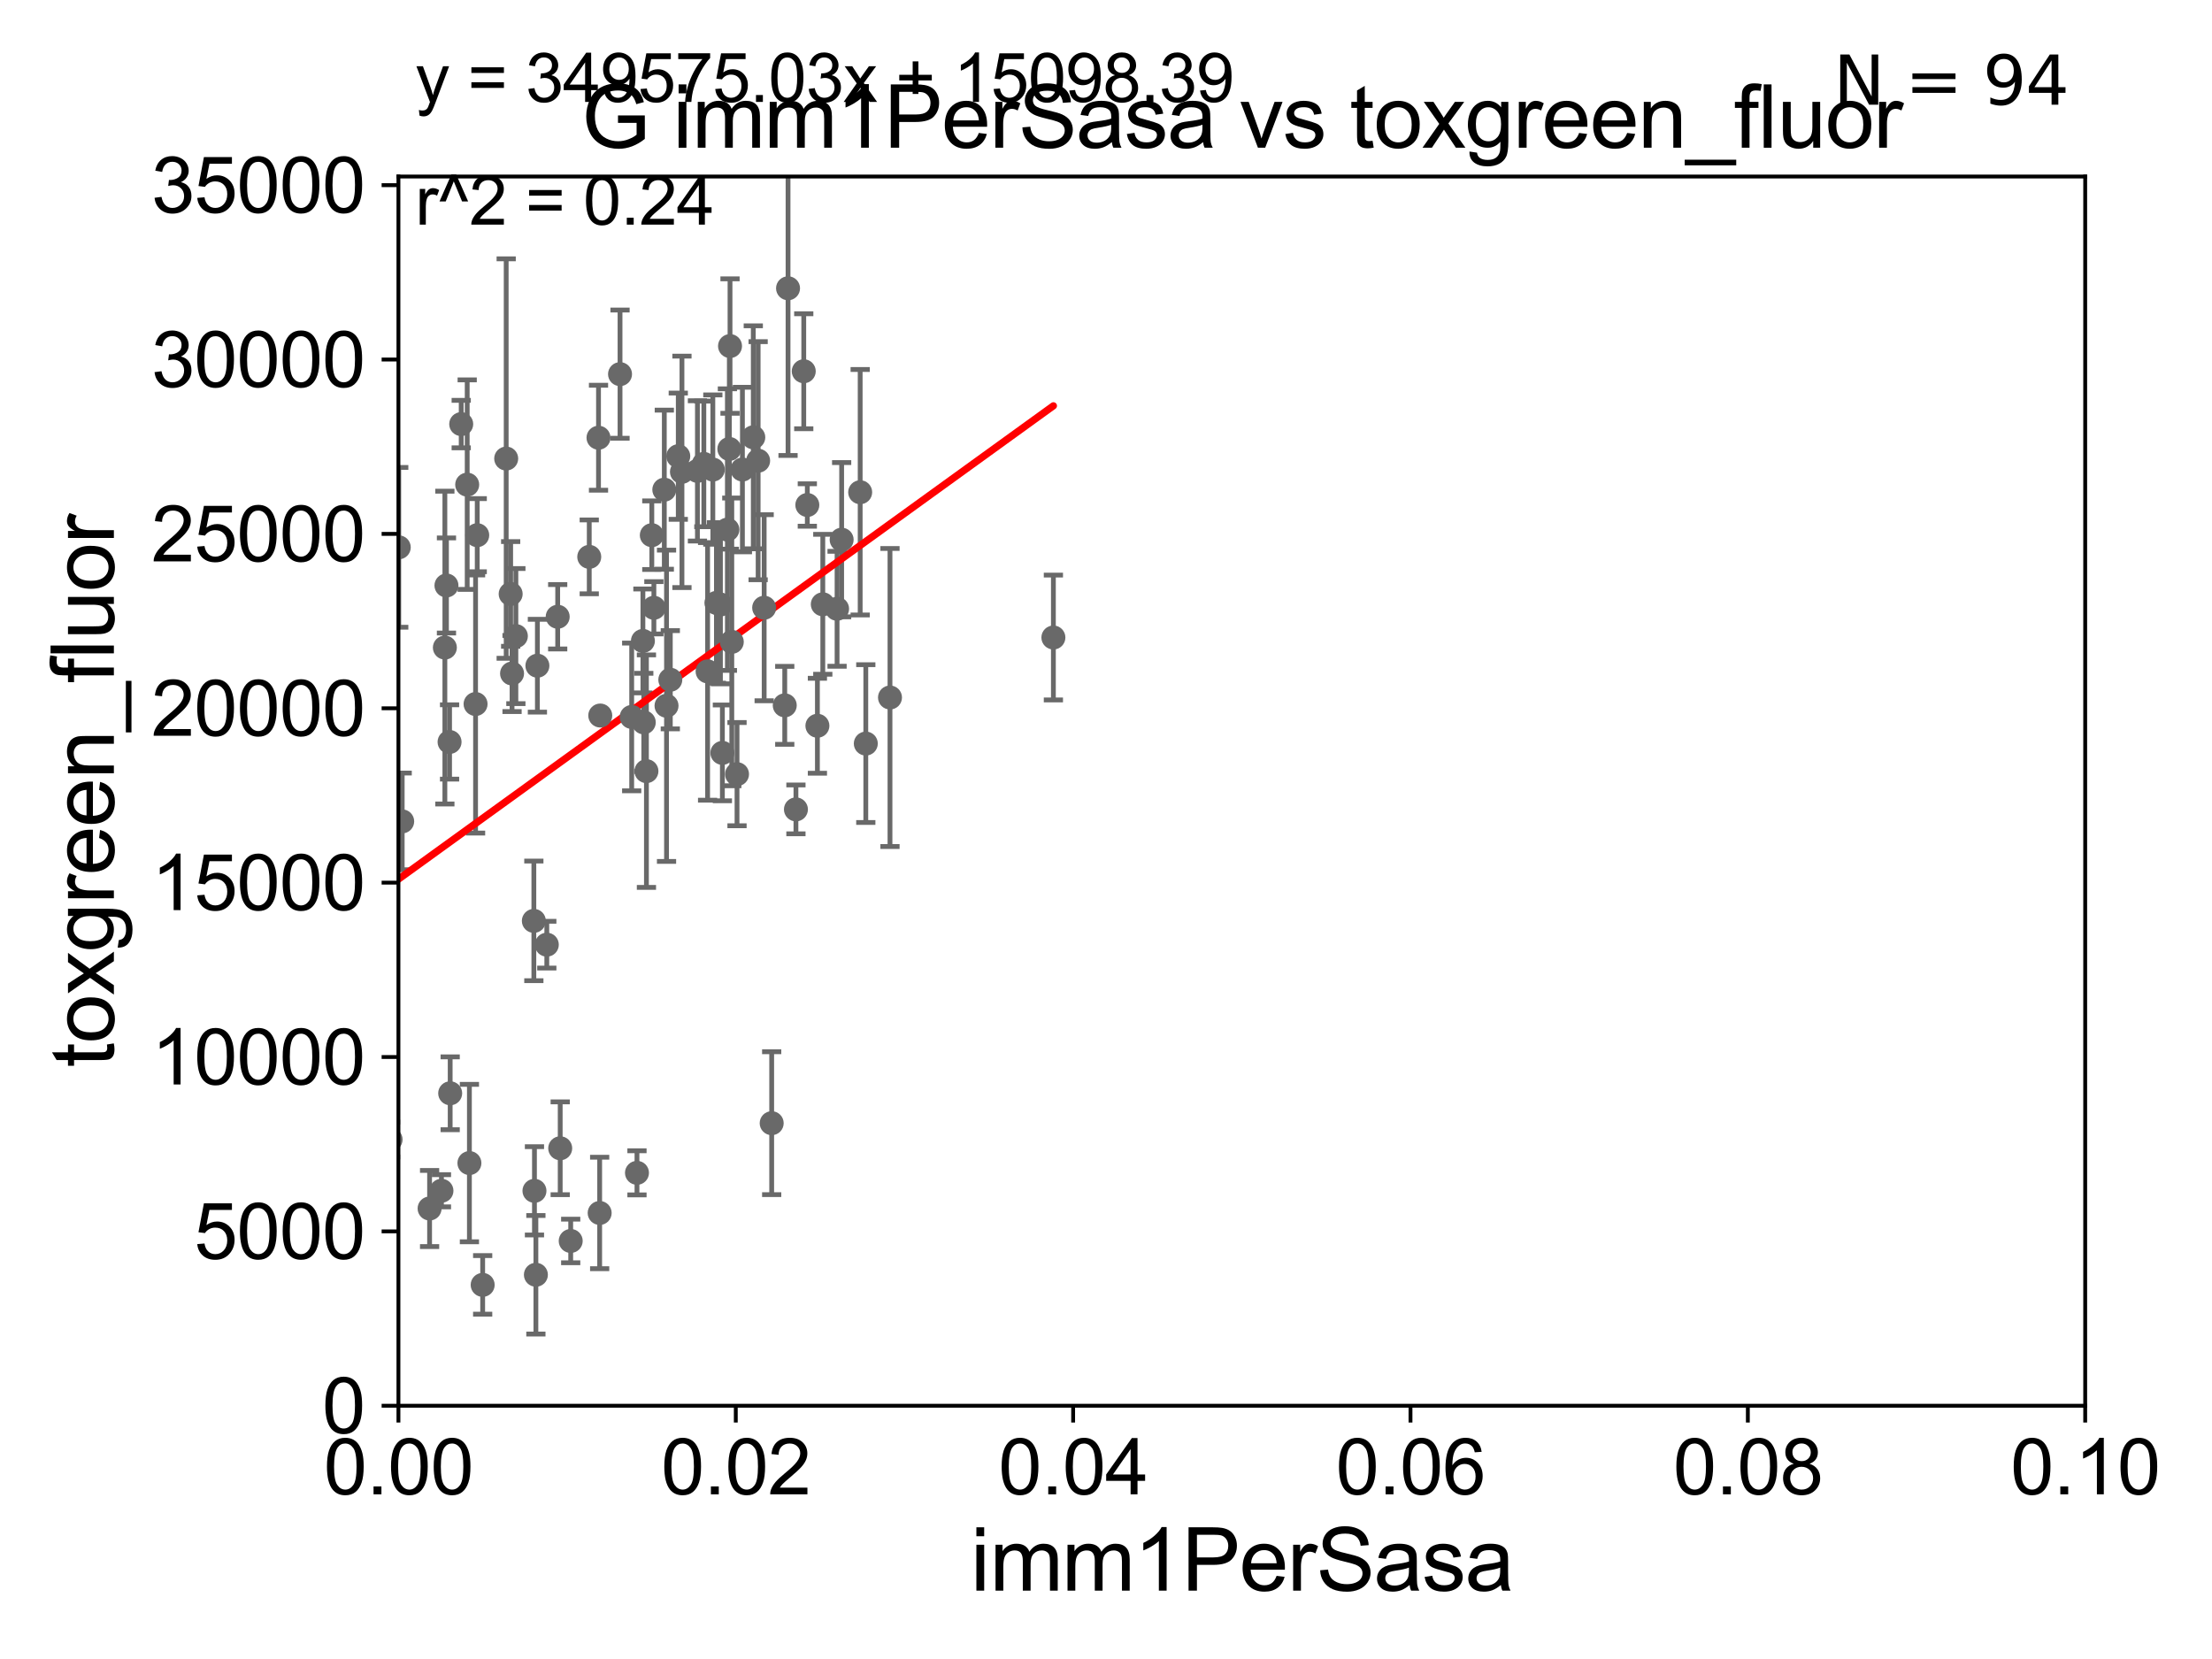 <?xml version="1.0" encoding="utf-8" standalone="no"?>
<!DOCTYPE svg PUBLIC "-//W3C//DTD SVG 1.1//EN"
  "http://www.w3.org/Graphics/SVG/1.1/DTD/svg11.dtd">
<svg xmlns:xlink="http://www.w3.org/1999/xlink" width="460.8pt" height="345.6pt" viewBox="0 0 460.8 345.6" xmlns="http://www.w3.org/2000/svg" version="1.1">
 <defs>
  <style type="text/css">*{stroke-linejoin: round; stroke-linecap: butt}</style>
 </defs>
 <g id="figure_1">
  <g id="patch_1">
   <path d="M 0 345.6 
L 460.8 345.6 
L 460.8 0 
L 0 0 
z
" style="fill: #ffffff"/>
  </g>
  <g id="axes_1">
   <g id="patch_2">
    <path d="M 83 292.84 
L 434.385 292.84 
L 434.385 36.775 
L 83 36.775 
z
" style="fill: #ffffff"/>
   </g>
   <g id="PathCollection_1">
    <defs>
     <path id="md385ad18cb" d="M 0 1.118 
C 0.297 1.118 0.581 1 0.791 0.791 
C 1 0.581 1.118 0.297 1.118 0 
C 1.118 -0.297 1 -0.581 0.791 -0.791 
C 0.581 -1 0.297 -1.118 0 -1.118 
C -0.297 -1.118 -0.581 -1 -0.791 -0.791 
C -1 -0.581 -1.118 -0.297 -1.118 0 
C -1.118 0.297 -1 0.581 -0.791 0.791 
C -0.581 1 -0.297 1.118 0 1.118 
z
" style="stroke: #696969"/>
    </defs>
    <g clip-path="url(#pa3c9e02354)">
     <use xlink:href="#md385ad18cb" x="99.416" y="111.488" style="fill: #696969; stroke: #696969"/>
     <use xlink:href="#md385ad18cb" x="49.476" y="258.602" style="fill: #696969; stroke: #696969"/>
     <use xlink:href="#md385ad18cb" x="81.366" y="237.384" style="fill: #696969; stroke: #696969"/>
     <use xlink:href="#md385ad18cb" x="74.272" y="210.071" style="fill: #696969; stroke: #696969"/>
     <use xlink:href="#md385ad18cb" x="89.492" y="251.754" style="fill: #696969; stroke: #696969"/>
     <use xlink:href="#md385ad18cb" x="93.781" y="227.751" style="fill: #696969; stroke: #696969"/>
     <use xlink:href="#md385ad18cb" x="83.784" y="171.111" style="fill: #696969; stroke: #696969"/>
     <use xlink:href="#md385ad18cb" x="159.19" y="126.6" style="fill: #696969; stroke: #696969"/>
     <use xlink:href="#md385ad18cb" x="29.633" y="96.559" style="fill: #696969; stroke: #696969"/>
     <use xlink:href="#md385ad18cb" x="170.281" y="151.189" style="fill: #696969; stroke: #696969"/>
     <use xlink:href="#md385ad18cb" x="67.824" y="158.912" style="fill: #696969; stroke: #696969"/>
     <use xlink:href="#md385ad18cb" x="93.654" y="154.566" style="fill: #696969; stroke: #696969"/>
     <use xlink:href="#md385ad18cb" x="138.849" y="147.023" style="fill: #696969; stroke: #696969"/>
     <use xlink:href="#md385ad18cb" x="160.756" y="233.98" style="fill: #696969; stroke: #696969"/>
     <use xlink:href="#md385ad18cb" x="165.807" y="168.611" style="fill: #696969; stroke: #696969"/>
     <use xlink:href="#md385ad18cb" x="185.401" y="145.302" style="fill: #696969; stroke: #696969"/>
     <use xlink:href="#md385ad18cb" x="54.809" y="175.35" style="fill: #696969; stroke: #696969"/>
     <use xlink:href="#md385ad18cb" x="74.58" y="102.813" style="fill: #696969; stroke: #696969"/>
     <use xlink:href="#md385ad18cb" x="105.449" y="95.527" style="fill: #696969; stroke: #696969"/>
     <use xlink:href="#md385ad18cb" x="124.68" y="91.187" style="fill: #696969; stroke: #696969"/>
     <use xlink:href="#md385ad18cb" x="111.338" y="248.073" style="fill: #696969; stroke: #696969"/>
     <use xlink:href="#md385ad18cb" x="131.593" y="149.352" style="fill: #696969; stroke: #696969"/>
     <use xlink:href="#md385ad18cb" x="77.387" y="192.471" style="fill: #696969; stroke: #696969"/>
     <use xlink:href="#md385ad18cb" x="71.653" y="262.487" style="fill: #696969; stroke: #696969"/>
     <use xlink:href="#md385ad18cb" x="74.985" y="254.109" style="fill: #696969; stroke: #696969"/>
     <use xlink:href="#md385ad18cb" x="124.921" y="252.683" style="fill: #696969; stroke: #696969"/>
     <use xlink:href="#md385ad18cb" x="132.694" y="244.324" style="fill: #696969; stroke: #696969"/>
     <use xlink:href="#md385ad18cb" x="49.914" y="257.071" style="fill: #696969; stroke: #696969"/>
     <use xlink:href="#md385ad18cb" x="72.032" y="229.401" style="fill: #696969; stroke: #696969"/>
     <use xlink:href="#md385ad18cb" x="150.485" y="156.841" style="fill: #696969; stroke: #696969"/>
     <use xlink:href="#md385ad18cb" x="97.787" y="242.287" style="fill: #696969; stroke: #696969"/>
     <use xlink:href="#md385ad18cb" x="76.579" y="247.906" style="fill: #696969; stroke: #696969"/>
     <use xlink:href="#md385ad18cb" x="100.549" y="267.665" style="fill: #696969; stroke: #696969"/>
     <use xlink:href="#md385ad18cb" x="133.93" y="133.517" style="fill: #696969; stroke: #696969"/>
     <use xlink:href="#md385ad18cb" x="18.183" y="246.119" style="fill: #696969; stroke: #696969"/>
     <use xlink:href="#md385ad18cb" x="57.367" y="258.394" style="fill: #696969; stroke: #696969"/>
     <use xlink:href="#md385ad18cb" x="53.758" y="189.009" style="fill: #696969; stroke: #696969"/>
     <use xlink:href="#md385ad18cb" x="118.888" y="258.514" style="fill: #696969; stroke: #696969"/>
     <use xlink:href="#md385ad18cb" x="111.636" y="265.558" style="fill: #696969; stroke: #696969"/>
     <use xlink:href="#md385ad18cb" x="116.177" y="128.481" style="fill: #696969; stroke: #696969"/>
     <use xlink:href="#md385ad18cb" x="91.963" y="248.059" style="fill: #696969; stroke: #696969"/>
     <use xlink:href="#md385ad18cb" x="149.244" y="125.59" style="fill: #696969; stroke: #696969"/>
     <use xlink:href="#md385ad18cb" x="75.382" y="251.563" style="fill: #696969; stroke: #696969"/>
     <use xlink:href="#md385ad18cb" x="138.388" y="102.009" style="fill: #696969; stroke: #696969"/>
     <use xlink:href="#md385ad18cb" x="111.95" y="138.677" style="fill: #696969; stroke: #696969"/>
     <use xlink:href="#md385ad18cb" x="219.441" y="132.803" style="fill: #696969; stroke: #696969"/>
     <use xlink:href="#md385ad18cb" x="136.216" y="126.613" style="fill: #696969; stroke: #696969"/>
     <use xlink:href="#md385ad18cb" x="139.638" y="141.604" style="fill: #696969; stroke: #696969"/>
     <use xlink:href="#md385ad18cb" x="151.53" y="110.328" style="fill: #696969; stroke: #696969"/>
     <use xlink:href="#md385ad18cb" x="150.078" y="125.939" style="fill: #696969; stroke: #696969"/>
     <use xlink:href="#md385ad18cb" x="179.19" y="102.541" style="fill: #696969; stroke: #696969"/>
     <use xlink:href="#md385ad18cb" x="148.497" y="97.821" style="fill: #696969; stroke: #696969"/>
     <use xlink:href="#md385ad18cb" x="175.33" y="112.428" style="fill: #696969; stroke: #696969"/>
     <use xlink:href="#md385ad18cb" x="63.743" y="78.252" style="fill: #696969; stroke: #696969"/>
     <use xlink:href="#md385ad18cb" x="154.658" y="97.813" style="fill: #696969; stroke: #696969"/>
     <use xlink:href="#md385ad18cb" x="147.407" y="139.863" style="fill: #696969; stroke: #696969"/>
     <use xlink:href="#md385ad18cb" x="83.068" y="114.019" style="fill: #696969; stroke: #696969"/>
     <use xlink:href="#md385ad18cb" x="152.446" y="133.718" style="fill: #696969; stroke: #696969"/>
     <use xlink:href="#md385ad18cb" x="163.478" y="146.936" style="fill: #696969; stroke: #696969"/>
     <use xlink:href="#md385ad18cb" x="152.077" y="72.091" style="fill: #696969; stroke: #696969"/>
     <use xlink:href="#md385ad18cb" x="145.289" y="98.095" style="fill: #696969; stroke: #696969"/>
     <use xlink:href="#md385ad18cb" x="129.164" y="77.939" style="fill: #696969; stroke: #696969"/>
     <use xlink:href="#md385ad18cb" x="174.378" y="126.822" style="fill: #696969; stroke: #696969"/>
     <use xlink:href="#md385ad18cb" x="135.785" y="111.489" style="fill: #696969; stroke: #696969"/>
     <use xlink:href="#md385ad18cb" x="151.937" y="93.526" style="fill: #696969; stroke: #696969"/>
     <use xlink:href="#md385ad18cb" x="107.466" y="132.506" style="fill: #696969; stroke: #696969"/>
     <use xlink:href="#md385ad18cb" x="142.064" y="98.294" style="fill: #696969; stroke: #696969"/>
     <use xlink:href="#md385ad18cb" x="92.675" y="134.903" style="fill: #696969; stroke: #696969"/>
     <use xlink:href="#md385ad18cb" x="180.362" y="154.9" style="fill: #696969; stroke: #696969"/>
     <use xlink:href="#md385ad18cb" x="37.035" y="264.388" style="fill: #696969; stroke: #696969"/>
     <use xlink:href="#md385ad18cb" x="93.006" y="121.968" style="fill: #696969; stroke: #696969"/>
     <use xlink:href="#md385ad18cb" x="71.157" y="165.812" style="fill: #696969; stroke: #696969"/>
     <use xlink:href="#md385ad18cb" x="106.67" y="140.303" style="fill: #696969; stroke: #696969"/>
     <use xlink:href="#md385ad18cb" x="96.079" y="88.345" style="fill: #696969; stroke: #696969"/>
     <use xlink:href="#md385ad18cb" x="153.535" y="161.27" style="fill: #696969; stroke: #696969"/>
     <use xlink:href="#md385ad18cb" x="125.045" y="149.058" style="fill: #696969; stroke: #696969"/>
     <use xlink:href="#md385ad18cb" x="141.297" y="95.033" style="fill: #696969; stroke: #696969"/>
     <use xlink:href="#md385ad18cb" x="106.38" y="123.73" style="fill: #696969; stroke: #696969"/>
     <use xlink:href="#md385ad18cb" x="97.326" y="100.959" style="fill: #696969; stroke: #696969"/>
     <use xlink:href="#md385ad18cb" x="156.924" y="91.102" style="fill: #696969; stroke: #696969"/>
     <use xlink:href="#md385ad18cb" x="113.91" y="196.793" style="fill: #696969; stroke: #696969"/>
     <use xlink:href="#md385ad18cb" x="164.164" y="60.054" style="fill: #696969; stroke: #696969"/>
     <use xlink:href="#md385ad18cb" x="134.111" y="150.485" style="fill: #696969; stroke: #696969"/>
     <use xlink:href="#md385ad18cb" x="167.437" y="77.339" style="fill: #696969; stroke: #696969"/>
     <use xlink:href="#md385ad18cb" x="171.404" y="125.886" style="fill: #696969; stroke: #696969"/>
     <use xlink:href="#md385ad18cb" x="168.18" y="105.2" style="fill: #696969; stroke: #696969"/>
     <use xlink:href="#md385ad18cb" x="122.751" y="116.005" style="fill: #696969; stroke: #696969"/>
     <use xlink:href="#md385ad18cb" x="134.664" y="160.644" style="fill: #696969; stroke: #696969"/>
     <use xlink:href="#md385ad18cb" x="157.935" y="95.974" style="fill: #696969; stroke: #696969"/>
     <use xlink:href="#md385ad18cb" x="111.211" y="191.837" style="fill: #696969; stroke: #696969"/>
     <use xlink:href="#md385ad18cb" x="71.667" y="147.034" style="fill: #696969; stroke: #696969"/>
     <use xlink:href="#md385ad18cb" x="146.624" y="96.642" style="fill: #696969; stroke: #696969"/>
     <use xlink:href="#md385ad18cb" x="99.07" y="146.662" style="fill: #696969; stroke: #696969"/>
     <use xlink:href="#md385ad18cb" x="116.701" y="239.207" style="fill: #696969; stroke: #696969"/>
    </g>
   </g>
   <g id="matplotlib.axis_1">
    <g id="xtick_1">
     <g id="line2d_1">
      <defs>
       <path id="m58aa1195f4" d="M 0 0 
L 0 3.5 
" style="stroke: #000000; stroke-width: 0.8"/>
      </defs>
      <g>
       <use xlink:href="#m58aa1195f4" x="83" y="292.84" style="stroke: #000000; stroke-width: 0.8"/>
      </g>
     </g>
     <g id="text_1">
      <!-- 0.00 -->
      <g transform="translate(67.431 311.293)scale(0.16 -0.16)">
       <defs>
        <path id="ArialMT-30" d="M 266 2259 
Q 266 3072 433 3567 
Q 600 4063 929 4331 
Q 1259 4600 1759 4600 
Q 2128 4600 2406 4451 
Q 2684 4303 2865 4023 
Q 3047 3744 3150 3342 
Q 3253 2941 3253 2259 
Q 3253 1453 3087 958 
Q 2922 463 2592 192 
Q 2263 -78 1759 -78 
Q 1097 -78 719 397 
Q 266 969 266 2259 
z
M 844 2259 
Q 844 1131 1108 757 
Q 1372 384 1759 384 
Q 2147 384 2411 759 
Q 2675 1134 2675 2259 
Q 2675 3391 2411 3762 
Q 2147 4134 1753 4134 
Q 1366 4134 1134 3806 
Q 844 3388 844 2259 
z
" transform="scale(0.016)"/>
        <path id="ArialMT-2e" d="M 581 0 
L 581 641 
L 1222 641 
L 1222 0 
L 581 0 
z
" transform="scale(0.016)"/>
       </defs>
       <use xlink:href="#ArialMT-30"/>
       <use xlink:href="#ArialMT-2e" x="55.615"/>
       <use xlink:href="#ArialMT-30" x="83.398"/>
       <use xlink:href="#ArialMT-30" x="139.014"/>
      </g>
     </g>
    </g>
    <g id="xtick_2">
     <g id="line2d_2">
      <g>
       <use xlink:href="#m58aa1195f4" x="153.277" y="292.84" style="stroke: #000000; stroke-width: 0.8"/>
      </g>
     </g>
     <g id="text_2">
      <!-- 0.02 -->
      <g transform="translate(137.708 311.293)scale(0.16 -0.16)">
       <defs>
        <path id="ArialMT-32" d="M 3222 541 
L 3222 0 
L 194 0 
Q 188 203 259 391 
Q 375 700 629 1000 
Q 884 1300 1366 1694 
Q 2113 2306 2375 2664 
Q 2638 3022 2638 3341 
Q 2638 3675 2398 3904 
Q 2159 4134 1775 4134 
Q 1369 4134 1125 3890 
Q 881 3647 878 3216 
L 300 3275 
Q 359 3922 746 4261 
Q 1134 4600 1788 4600 
Q 2447 4600 2831 4234 
Q 3216 3869 3216 3328 
Q 3216 3053 3103 2787 
Q 2991 2522 2730 2228 
Q 2469 1934 1863 1422 
Q 1356 997 1212 845 
Q 1069 694 975 541 
L 3222 541 
z
" transform="scale(0.016)"/>
       </defs>
       <use xlink:href="#ArialMT-30"/>
       <use xlink:href="#ArialMT-2e" x="55.615"/>
       <use xlink:href="#ArialMT-30" x="83.398"/>
       <use xlink:href="#ArialMT-32" x="139.014"/>
      </g>
     </g>
    </g>
    <g id="xtick_3">
     <g id="line2d_3">
      <g>
       <use xlink:href="#m58aa1195f4" x="223.554" y="292.84" style="stroke: #000000; stroke-width: 0.8"/>
      </g>
     </g>
     <g id="text_3">
      <!-- 0.04 -->
      <g transform="translate(207.985 311.293)scale(0.16 -0.16)">
       <defs>
        <path id="ArialMT-34" d="M 2069 0 
L 2069 1097 
L 81 1097 
L 81 1613 
L 2172 4581 
L 2631 4581 
L 2631 1613 
L 3250 1613 
L 3250 1097 
L 2631 1097 
L 2631 0 
L 2069 0 
z
M 2069 1613 
L 2069 3678 
L 634 1613 
L 2069 1613 
z
" transform="scale(0.016)"/>
       </defs>
       <use xlink:href="#ArialMT-30"/>
       <use xlink:href="#ArialMT-2e" x="55.615"/>
       <use xlink:href="#ArialMT-30" x="83.398"/>
       <use xlink:href="#ArialMT-34" x="139.014"/>
      </g>
     </g>
    </g>
    <g id="xtick_4">
     <g id="line2d_4">
      <g>
       <use xlink:href="#m58aa1195f4" x="293.831" y="292.84" style="stroke: #000000; stroke-width: 0.8"/>
      </g>
     </g>
     <g id="text_4">
      <!-- 0.06 -->
      <g transform="translate(278.262 311.293)scale(0.16 -0.16)">
       <defs>
        <path id="ArialMT-36" d="M 3184 3459 
L 2625 3416 
Q 2550 3747 2413 3897 
Q 2184 4138 1850 4138 
Q 1581 4138 1378 3988 
Q 1113 3794 959 3422 
Q 806 3050 800 2363 
Q 1003 2672 1297 2822 
Q 1591 2972 1913 2972 
Q 2475 2972 2870 2558 
Q 3266 2144 3266 1488 
Q 3266 1056 3080 686 
Q 2894 316 2569 119 
Q 2244 -78 1831 -78 
Q 1128 -78 684 439 
Q 241 956 241 2144 
Q 241 3472 731 4075 
Q 1159 4600 1884 4600 
Q 2425 4600 2770 4297 
Q 3116 3994 3184 3459 
z
M 888 1484 
Q 888 1194 1011 928 
Q 1134 663 1356 523 
Q 1578 384 1822 384 
Q 2178 384 2434 671 
Q 2691 959 2691 1453 
Q 2691 1928 2437 2201 
Q 2184 2475 1800 2475 
Q 1419 2475 1153 2201 
Q 888 1928 888 1484 
z
" transform="scale(0.016)"/>
       </defs>
       <use xlink:href="#ArialMT-30"/>
       <use xlink:href="#ArialMT-2e" x="55.615"/>
       <use xlink:href="#ArialMT-30" x="83.398"/>
       <use xlink:href="#ArialMT-36" x="139.014"/>
      </g>
     </g>
    </g>
    <g id="xtick_5">
     <g id="line2d_5">
      <g>
       <use xlink:href="#m58aa1195f4" x="364.108" y="292.84" style="stroke: #000000; stroke-width: 0.8"/>
      </g>
     </g>
     <g id="text_5">
      <!-- 0.08 -->
      <g transform="translate(348.539 311.293)scale(0.16 -0.16)">
       <defs>
        <path id="ArialMT-38" d="M 1131 2484 
Q 781 2613 612 2850 
Q 444 3088 444 3419 
Q 444 3919 803 4259 
Q 1163 4600 1759 4600 
Q 2359 4600 2725 4251 
Q 3091 3903 3091 3403 
Q 3091 3084 2923 2848 
Q 2756 2613 2416 2484 
Q 2838 2347 3058 2040 
Q 3278 1734 3278 1309 
Q 3278 722 2862 322 
Q 2447 -78 1769 -78 
Q 1091 -78 675 323 
Q 259 725 259 1325 
Q 259 1772 486 2073 
Q 713 2375 1131 2484 
z
M 1019 3438 
Q 1019 3113 1228 2906 
Q 1438 2700 1772 2700 
Q 2097 2700 2305 2904 
Q 2513 3109 2513 3406 
Q 2513 3716 2298 3927 
Q 2084 4138 1766 4138 
Q 1444 4138 1231 3931 
Q 1019 3725 1019 3438 
z
M 838 1322 
Q 838 1081 952 856 
Q 1066 631 1291 507 
Q 1516 384 1775 384 
Q 2178 384 2440 643 
Q 2703 903 2703 1303 
Q 2703 1709 2433 1975 
Q 2163 2241 1756 2241 
Q 1359 2241 1098 1978 
Q 838 1716 838 1322 
z
" transform="scale(0.016)"/>
       </defs>
       <use xlink:href="#ArialMT-30"/>
       <use xlink:href="#ArialMT-2e" x="55.615"/>
       <use xlink:href="#ArialMT-30" x="83.398"/>
       <use xlink:href="#ArialMT-38" x="139.014"/>
      </g>
     </g>
    </g>
    <g id="xtick_6">
     <g id="line2d_6">
      <g>
       <use xlink:href="#m58aa1195f4" x="434.385" y="292.84" style="stroke: #000000; stroke-width: 0.8"/>
      </g>
     </g>
     <g id="text_6">
      <!-- 0.10 -->
      <g transform="translate(418.816 311.293)scale(0.16 -0.16)">
       <defs>
        <path id="ArialMT-31" d="M 2384 0 
L 1822 0 
L 1822 3584 
Q 1619 3391 1289 3197 
Q 959 3003 697 2906 
L 697 3450 
Q 1169 3672 1522 3987 
Q 1875 4303 2022 4600 
L 2384 4600 
L 2384 0 
z
" transform="scale(0.016)"/>
       </defs>
       <use xlink:href="#ArialMT-30"/>
       <use xlink:href="#ArialMT-2e" x="55.615"/>
       <use xlink:href="#ArialMT-31" x="83.398"/>
       <use xlink:href="#ArialMT-30" x="139.014"/>
      </g>
     </g>
    </g>
    <g id="text_7">
     <!-- imm1PerSasa -->
     <g transform="translate(202.177 331.357)scale(0.18 -0.18)">
      <defs>
       <path id="ArialMT-69" d="M 425 3934 
L 425 4581 
L 988 4581 
L 988 3934 
L 425 3934 
z
M 425 0 
L 425 3319 
L 988 3319 
L 988 0 
L 425 0 
z
" transform="scale(0.016)"/>
       <path id="ArialMT-6d" d="M 422 0 
L 422 3319 
L 925 3319 
L 925 2853 
Q 1081 3097 1340 3245 
Q 1600 3394 1931 3394 
Q 2300 3394 2536 3241 
Q 2772 3088 2869 2813 
Q 3263 3394 3894 3394 
Q 4388 3394 4653 3120 
Q 4919 2847 4919 2278 
L 4919 0 
L 4359 0 
L 4359 2091 
Q 4359 2428 4304 2576 
Q 4250 2725 4106 2815 
Q 3963 2906 3769 2906 
Q 3419 2906 3187 2673 
Q 2956 2441 2956 1928 
L 2956 0 
L 2394 0 
L 2394 2156 
Q 2394 2531 2256 2718 
Q 2119 2906 1806 2906 
Q 1569 2906 1367 2781 
Q 1166 2656 1075 2415 
Q 984 2175 984 1722 
L 984 0 
L 422 0 
z
" transform="scale(0.016)"/>
       <path id="ArialMT-50" d="M 494 0 
L 494 4581 
L 2222 4581 
Q 2678 4581 2919 4538 
Q 3256 4481 3484 4323 
Q 3713 4166 3852 3881 
Q 3991 3597 3991 3256 
Q 3991 2672 3619 2267 
Q 3247 1863 2275 1863 
L 1100 1863 
L 1100 0 
L 494 0 
z
M 1100 2403 
L 2284 2403 
Q 2872 2403 3119 2622 
Q 3366 2841 3366 3238 
Q 3366 3525 3220 3729 
Q 3075 3934 2838 4000 
Q 2684 4041 2272 4041 
L 1100 4041 
L 1100 2403 
z
" transform="scale(0.016)"/>
       <path id="ArialMT-65" d="M 2694 1069 
L 3275 997 
Q 3138 488 2766 206 
Q 2394 -75 1816 -75 
Q 1088 -75 661 373 
Q 234 822 234 1631 
Q 234 2469 665 2931 
Q 1097 3394 1784 3394 
Q 2450 3394 2872 2941 
Q 3294 2488 3294 1666 
Q 3294 1616 3291 1516 
L 816 1516 
Q 847 969 1125 678 
Q 1403 388 1819 388 
Q 2128 388 2347 550 
Q 2566 713 2694 1069 
z
M 847 1978 
L 2700 1978 
Q 2663 2397 2488 2606 
Q 2219 2931 1791 2931 
Q 1403 2931 1139 2672 
Q 875 2413 847 1978 
z
" transform="scale(0.016)"/>
       <path id="ArialMT-72" d="M 416 0 
L 416 3319 
L 922 3319 
L 922 2816 
Q 1116 3169 1280 3281 
Q 1444 3394 1641 3394 
Q 1925 3394 2219 3213 
L 2025 2691 
Q 1819 2813 1613 2813 
Q 1428 2813 1281 2702 
Q 1134 2591 1072 2394 
Q 978 2094 978 1738 
L 978 0 
L 416 0 
z
" transform="scale(0.016)"/>
       <path id="ArialMT-53" d="M 288 1472 
L 859 1522 
Q 900 1178 1048 958 
Q 1197 738 1509 602 
Q 1822 466 2213 466 
Q 2559 466 2825 569 
Q 3091 672 3220 851 
Q 3350 1031 3350 1244 
Q 3350 1459 3225 1620 
Q 3100 1781 2813 1891 
Q 2628 1963 1997 2114 
Q 1366 2266 1113 2400 
Q 784 2572 623 2826 
Q 463 3081 463 3397 
Q 463 3744 659 4045 
Q 856 4347 1234 4503 
Q 1613 4659 2075 4659 
Q 2584 4659 2973 4495 
Q 3363 4331 3572 4012 
Q 3781 3694 3797 3291 
L 3216 3247 
Q 3169 3681 2898 3903 
Q 2628 4125 2100 4125 
Q 1550 4125 1298 3923 
Q 1047 3722 1047 3438 
Q 1047 3191 1225 3031 
Q 1400 2872 2139 2705 
Q 2878 2538 3153 2413 
Q 3553 2228 3743 1945 
Q 3934 1663 3934 1294 
Q 3934 928 3725 604 
Q 3516 281 3123 101 
Q 2731 -78 2241 -78 
Q 1619 -78 1198 103 
Q 778 284 539 648 
Q 300 1013 288 1472 
z
" transform="scale(0.016)"/>
       <path id="ArialMT-61" d="M 2588 409 
Q 2275 144 1986 34 
Q 1697 -75 1366 -75 
Q 819 -75 525 192 
Q 231 459 231 875 
Q 231 1119 342 1320 
Q 453 1522 633 1644 
Q 813 1766 1038 1828 
Q 1203 1872 1538 1913 
Q 2219 1994 2541 2106 
Q 2544 2222 2544 2253 
Q 2544 2597 2384 2738 
Q 2169 2928 1744 2928 
Q 1347 2928 1158 2789 
Q 969 2650 878 2297 
L 328 2372 
Q 403 2725 575 2942 
Q 747 3159 1072 3276 
Q 1397 3394 1825 3394 
Q 2250 3394 2515 3294 
Q 2781 3194 2906 3042 
Q 3031 2891 3081 2659 
Q 3109 2516 3109 2141 
L 3109 1391 
Q 3109 606 3145 398 
Q 3181 191 3288 0 
L 2700 0 
Q 2613 175 2588 409 
z
M 2541 1666 
Q 2234 1541 1622 1453 
Q 1275 1403 1131 1340 
Q 988 1278 909 1158 
Q 831 1038 831 891 
Q 831 666 1001 516 
Q 1172 366 1500 366 
Q 1825 366 2078 508 
Q 2331 650 2450 897 
Q 2541 1088 2541 1459 
L 2541 1666 
z
" transform="scale(0.016)"/>
       <path id="ArialMT-73" d="M 197 991 
L 753 1078 
Q 800 744 1014 566 
Q 1228 388 1613 388 
Q 2000 388 2187 545 
Q 2375 703 2375 916 
Q 2375 1106 2209 1216 
Q 2094 1291 1634 1406 
Q 1016 1563 777 1677 
Q 538 1791 414 1992 
Q 291 2194 291 2438 
Q 291 2659 392 2848 
Q 494 3038 669 3163 
Q 800 3259 1026 3326 
Q 1253 3394 1513 3394 
Q 1903 3394 2198 3281 
Q 2494 3169 2634 2976 
Q 2775 2784 2828 2463 
L 2278 2388 
Q 2241 2644 2061 2787 
Q 1881 2931 1553 2931 
Q 1166 2931 1000 2803 
Q 834 2675 834 2503 
Q 834 2394 903 2306 
Q 972 2216 1119 2156 
Q 1203 2125 1616 2013 
Q 2213 1853 2448 1751 
Q 2684 1650 2818 1456 
Q 2953 1263 2953 975 
Q 2953 694 2789 445 
Q 2625 197 2315 61 
Q 2006 -75 1616 -75 
Q 969 -75 630 194 
Q 291 463 197 991 
z
" transform="scale(0.016)"/>
      </defs>
      <use xlink:href="#ArialMT-69"/>
      <use xlink:href="#ArialMT-6d" x="22.217"/>
      <use xlink:href="#ArialMT-6d" x="105.518"/>
      <use xlink:href="#ArialMT-31" x="188.818"/>
      <use xlink:href="#ArialMT-50" x="244.434"/>
      <use xlink:href="#ArialMT-65" x="311.133"/>
      <use xlink:href="#ArialMT-72" x="366.748"/>
      <use xlink:href="#ArialMT-53" x="400.049"/>
      <use xlink:href="#ArialMT-61" x="466.748"/>
      <use xlink:href="#ArialMT-73" x="522.363"/>
      <use xlink:href="#ArialMT-61" x="572.363"/>
     </g>
    </g>
   </g>
   <g id="matplotlib.axis_2">
    <g id="ytick_1">
     <g id="line2d_7">
      <defs>
       <path id="m2a78ec09bb" d="M 0 0 
L -3.5 0 
" style="stroke: #000000; stroke-width: 0.8"/>
      </defs>
      <g>
       <use xlink:href="#m2a78ec09bb" x="83" y="292.84" style="stroke: #000000; stroke-width: 0.8"/>
      </g>
     </g>
     <g id="text_8">
      <!-- 0 -->
      <g transform="translate(67.103 298.566)scale(0.16 -0.16)">
       <use xlink:href="#ArialMT-30"/>
      </g>
     </g>
    </g>
    <g id="ytick_2">
     <g id="line2d_8">
      <g>
       <use xlink:href="#m2a78ec09bb" x="83" y="256.516" style="stroke: #000000; stroke-width: 0.8"/>
      </g>
     </g>
     <g id="text_9">
      <!-- 5000 -->
      <g transform="translate(40.41 262.242)scale(0.16 -0.16)">
       <defs>
        <path id="ArialMT-35" d="M 266 1200 
L 856 1250 
Q 922 819 1161 601 
Q 1400 384 1738 384 
Q 2144 384 2425 690 
Q 2706 997 2706 1503 
Q 2706 1984 2436 2262 
Q 2166 2541 1728 2541 
Q 1456 2541 1237 2417 
Q 1019 2294 894 2097 
L 366 2166 
L 809 4519 
L 3088 4519 
L 3088 3981 
L 1259 3981 
L 1013 2750 
Q 1425 3038 1878 3038 
Q 2478 3038 2890 2622 
Q 3303 2206 3303 1553 
Q 3303 931 2941 478 
Q 2500 -78 1738 -78 
Q 1113 -78 717 272 
Q 322 622 266 1200 
z
" transform="scale(0.016)"/>
       </defs>
       <use xlink:href="#ArialMT-35"/>
       <use xlink:href="#ArialMT-30" x="55.615"/>
       <use xlink:href="#ArialMT-30" x="111.23"/>
       <use xlink:href="#ArialMT-30" x="166.846"/>
      </g>
     </g>
    </g>
    <g id="ytick_3">
     <g id="line2d_9">
      <g>
       <use xlink:href="#m2a78ec09bb" x="83" y="220.192" style="stroke: #000000; stroke-width: 0.8"/>
      </g>
     </g>
     <g id="text_10">
      <!-- 10000 -->
      <g transform="translate(31.512 225.918)scale(0.16 -0.16)">
       <use xlink:href="#ArialMT-31"/>
       <use xlink:href="#ArialMT-30" x="55.615"/>
       <use xlink:href="#ArialMT-30" x="111.23"/>
       <use xlink:href="#ArialMT-30" x="166.846"/>
       <use xlink:href="#ArialMT-30" x="222.461"/>
      </g>
     </g>
    </g>
    <g id="ytick_4">
     <g id="line2d_10">
      <g>
       <use xlink:href="#m2a78ec09bb" x="83" y="183.867" style="stroke: #000000; stroke-width: 0.8"/>
      </g>
     </g>
     <g id="text_11">
      <!-- 15000 -->
      <g transform="translate(31.512 189.594)scale(0.16 -0.16)">
       <use xlink:href="#ArialMT-31"/>
       <use xlink:href="#ArialMT-35" x="55.615"/>
       <use xlink:href="#ArialMT-30" x="111.23"/>
       <use xlink:href="#ArialMT-30" x="166.846"/>
       <use xlink:href="#ArialMT-30" x="222.461"/>
      </g>
     </g>
    </g>
    <g id="ytick_5">
     <g id="line2d_11">
      <g>
       <use xlink:href="#m2a78ec09bb" x="83" y="147.543" style="stroke: #000000; stroke-width: 0.8"/>
      </g>
     </g>
     <g id="text_12">
      <!-- 20000 -->
      <g transform="translate(31.512 153.27)scale(0.16 -0.16)">
       <use xlink:href="#ArialMT-32"/>
       <use xlink:href="#ArialMT-30" x="55.615"/>
       <use xlink:href="#ArialMT-30" x="111.23"/>
       <use xlink:href="#ArialMT-30" x="166.846"/>
       <use xlink:href="#ArialMT-30" x="222.461"/>
      </g>
     </g>
    </g>
    <g id="ytick_6">
     <g id="line2d_12">
      <g>
       <use xlink:href="#m2a78ec09bb" x="83" y="111.219" style="stroke: #000000; stroke-width: 0.8"/>
      </g>
     </g>
     <g id="text_13">
      <!-- 25000 -->
      <g transform="translate(31.512 116.945)scale(0.16 -0.16)">
       <use xlink:href="#ArialMT-32"/>
       <use xlink:href="#ArialMT-35" x="55.615"/>
       <use xlink:href="#ArialMT-30" x="111.23"/>
       <use xlink:href="#ArialMT-30" x="166.846"/>
       <use xlink:href="#ArialMT-30" x="222.461"/>
      </g>
     </g>
    </g>
    <g id="ytick_7">
     <g id="line2d_13">
      <g>
       <use xlink:href="#m2a78ec09bb" x="83" y="74.895" style="stroke: #000000; stroke-width: 0.8"/>
      </g>
     </g>
     <g id="text_14">
      <!-- 30000 -->
      <g transform="translate(31.512 80.621)scale(0.16 -0.16)">
       <defs>
        <path id="ArialMT-33" d="M 269 1209 
L 831 1284 
Q 928 806 1161 595 
Q 1394 384 1728 384 
Q 2125 384 2398 659 
Q 2672 934 2672 1341 
Q 2672 1728 2419 1979 
Q 2166 2231 1775 2231 
Q 1616 2231 1378 2169 
L 1441 2663 
Q 1497 2656 1531 2656 
Q 1891 2656 2178 2843 
Q 2466 3031 2466 3422 
Q 2466 3731 2256 3934 
Q 2047 4138 1716 4138 
Q 1388 4138 1169 3931 
Q 950 3725 888 3313 
L 325 3413 
Q 428 3978 793 4289 
Q 1159 4600 1703 4600 
Q 2078 4600 2393 4439 
Q 2709 4278 2876 4000 
Q 3044 3722 3044 3409 
Q 3044 3113 2884 2869 
Q 2725 2625 2413 2481 
Q 2819 2388 3044 2092 
Q 3269 1797 3269 1353 
Q 3269 753 2831 336 
Q 2394 -81 1725 -81 
Q 1122 -81 723 278 
Q 325 638 269 1209 
z
" transform="scale(0.016)"/>
       </defs>
       <use xlink:href="#ArialMT-33"/>
       <use xlink:href="#ArialMT-30" x="55.615"/>
       <use xlink:href="#ArialMT-30" x="111.23"/>
       <use xlink:href="#ArialMT-30" x="166.846"/>
       <use xlink:href="#ArialMT-30" x="222.461"/>
      </g>
     </g>
    </g>
    <g id="ytick_8">
     <g id="line2d_14">
      <g>
       <use xlink:href="#m2a78ec09bb" x="83" y="38.571" style="stroke: #000000; stroke-width: 0.8"/>
      </g>
     </g>
     <g id="text_15">
      <!-- 35000 -->
      <g transform="translate(31.512 44.297)scale(0.16 -0.16)">
       <use xlink:href="#ArialMT-33"/>
       <use xlink:href="#ArialMT-35" x="55.615"/>
       <use xlink:href="#ArialMT-30" x="111.23"/>
       <use xlink:href="#ArialMT-30" x="166.846"/>
       <use xlink:href="#ArialMT-30" x="222.461"/>
      </g>
     </g>
    </g>
    <g id="text_16">
     <!-- toxgreen_fluor -->
     <g transform="translate(23.724 222.34)rotate(-90)scale(0.18 -0.18)">
      <defs>
       <path id="ArialMT-74" d="M 1650 503 
L 1731 6 
Q 1494 -44 1306 -44 
Q 1000 -44 831 53 
Q 663 150 594 308 
Q 525 466 525 972 
L 525 2881 
L 113 2881 
L 113 3319 
L 525 3319 
L 525 4141 
L 1084 4478 
L 1084 3319 
L 1650 3319 
L 1650 2881 
L 1084 2881 
L 1084 941 
Q 1084 700 1114 631 
Q 1144 563 1211 522 
Q 1278 481 1403 481 
Q 1497 481 1650 503 
z
" transform="scale(0.016)"/>
       <path id="ArialMT-6f" d="M 213 1659 
Q 213 2581 725 3025 
Q 1153 3394 1769 3394 
Q 2453 3394 2887 2945 
Q 3322 2497 3322 1706 
Q 3322 1066 3130 698 
Q 2938 331 2570 128 
Q 2203 -75 1769 -75 
Q 1072 -75 642 372 
Q 213 819 213 1659 
z
M 791 1659 
Q 791 1022 1069 705 
Q 1347 388 1769 388 
Q 2188 388 2466 706 
Q 2744 1025 2744 1678 
Q 2744 2294 2464 2611 
Q 2184 2928 1769 2928 
Q 1347 2928 1069 2612 
Q 791 2297 791 1659 
z
" transform="scale(0.016)"/>
       <path id="ArialMT-78" d="M 47 0 
L 1259 1725 
L 138 3319 
L 841 3319 
L 1350 2541 
Q 1494 2319 1581 2169 
Q 1719 2375 1834 2534 
L 2394 3319 
L 3066 3319 
L 1919 1756 
L 3153 0 
L 2463 0 
L 1781 1031 
L 1600 1309 
L 728 0 
L 47 0 
z
" transform="scale(0.016)"/>
       <path id="ArialMT-67" d="M 319 -275 
L 866 -356 
Q 900 -609 1056 -725 
Q 1266 -881 1628 -881 
Q 2019 -881 2231 -725 
Q 2444 -569 2519 -288 
Q 2563 -116 2559 434 
Q 2191 0 1641 0 
Q 956 0 581 494 
Q 206 988 206 1678 
Q 206 2153 378 2554 
Q 550 2956 876 3175 
Q 1203 3394 1644 3394 
Q 2231 3394 2613 2919 
L 2613 3319 
L 3131 3319 
L 3131 450 
Q 3131 -325 2973 -648 
Q 2816 -972 2473 -1159 
Q 2131 -1347 1631 -1347 
Q 1038 -1347 672 -1080 
Q 306 -813 319 -275 
z
M 784 1719 
Q 784 1066 1043 766 
Q 1303 466 1694 466 
Q 2081 466 2343 764 
Q 2606 1063 2606 1700 
Q 2606 2309 2336 2618 
Q 2066 2928 1684 2928 
Q 1309 2928 1046 2623 
Q 784 2319 784 1719 
z
" transform="scale(0.016)"/>
       <path id="ArialMT-6e" d="M 422 0 
L 422 3319 
L 928 3319 
L 928 2847 
Q 1294 3394 1984 3394 
Q 2284 3394 2536 3286 
Q 2788 3178 2913 3003 
Q 3038 2828 3088 2588 
Q 3119 2431 3119 2041 
L 3119 0 
L 2556 0 
L 2556 2019 
Q 2556 2363 2490 2533 
Q 2425 2703 2258 2804 
Q 2091 2906 1866 2906 
Q 1506 2906 1245 2678 
Q 984 2450 984 1813 
L 984 0 
L 422 0 
z
" transform="scale(0.016)"/>
       <path id="ArialMT-5f" d="M -97 -1272 
L -97 -866 
L 3631 -866 
L 3631 -1272 
L -97 -1272 
z
" transform="scale(0.016)"/>
       <path id="ArialMT-66" d="M 556 0 
L 556 2881 
L 59 2881 
L 59 3319 
L 556 3319 
L 556 3672 
Q 556 4006 616 4169 
Q 697 4388 901 4523 
Q 1106 4659 1475 4659 
Q 1713 4659 2000 4603 
L 1916 4113 
Q 1741 4144 1584 4144 
Q 1328 4144 1222 4034 
Q 1116 3925 1116 3625 
L 1116 3319 
L 1763 3319 
L 1763 2881 
L 1116 2881 
L 1116 0 
L 556 0 
z
" transform="scale(0.016)"/>
       <path id="ArialMT-6c" d="M 409 0 
L 409 4581 
L 972 4581 
L 972 0 
L 409 0 
z
" transform="scale(0.016)"/>
       <path id="ArialMT-75" d="M 2597 0 
L 2597 488 
Q 2209 -75 1544 -75 
Q 1250 -75 995 37 
Q 741 150 617 320 
Q 494 491 444 738 
Q 409 903 409 1263 
L 409 3319 
L 972 3319 
L 972 1478 
Q 972 1038 1006 884 
Q 1059 663 1231 536 
Q 1403 409 1656 409 
Q 1909 409 2131 539 
Q 2353 669 2445 892 
Q 2538 1116 2538 1541 
L 2538 3319 
L 3100 3319 
L 3100 0 
L 2597 0 
z
" transform="scale(0.016)"/>
      </defs>
      <use xlink:href="#ArialMT-74"/>
      <use xlink:href="#ArialMT-6f" x="27.783"/>
      <use xlink:href="#ArialMT-78" x="83.398"/>
      <use xlink:href="#ArialMT-67" x="133.398"/>
      <use xlink:href="#ArialMT-72" x="189.014"/>
      <use xlink:href="#ArialMT-65" x="222.314"/>
      <use xlink:href="#ArialMT-65" x="277.93"/>
      <use xlink:href="#ArialMT-6e" x="333.545"/>
      <use xlink:href="#ArialMT-5f" x="389.16"/>
      <use xlink:href="#ArialMT-66" x="444.775"/>
      <use xlink:href="#ArialMT-6c" x="472.559"/>
      <use xlink:href="#ArialMT-75" x="494.775"/>
      <use xlink:href="#ArialMT-6f" x="550.391"/>
      <use xlink:href="#ArialMT-72" x="606.006"/>
     </g>
    </g>
   </g>
   <g id="LineCollection_1">
    <path d="M 99.416 119.104 
L 99.416 103.872 
" clip-path="url(#pa3c9e02354)" style="fill: none; stroke: #696969"/>
    <path d="M 49.476 266.076 
L 49.476 251.127 
" clip-path="url(#pa3c9e02354)" style="fill: none; stroke: #696969"/>
    <path d="M 81.366 241.022 
L 81.366 233.746 
" clip-path="url(#pa3c9e02354)" style="fill: none; stroke: #696969"/>
    <path d="M 74.272 224.119 
L 74.272 196.023 
" clip-path="url(#pa3c9e02354)" style="fill: none; stroke: #696969"/>
    <path d="M 89.492 259.681 
L 89.492 243.828 
" clip-path="url(#pa3c9e02354)" style="fill: none; stroke: #696969"/>
    <path d="M 93.781 235.338 
L 93.781 220.165 
" clip-path="url(#pa3c9e02354)" style="fill: none; stroke: #696969"/>
    <path d="M 83.784 181.185 
L 83.784 161.038 
" clip-path="url(#pa3c9e02354)" style="fill: none; stroke: #696969"/>
    <path d="M 159.19 145.98 
L 159.19 107.219 
" clip-path="url(#pa3c9e02354)" style="fill: none; stroke: #696969"/>
    <path d="M 29.633 104.514 
L 29.633 88.603 
" clip-path="url(#pa3c9e02354)" style="fill: none; stroke: #696969"/>
    <path d="M 170.281 161.08 
L 170.281 141.298 
" clip-path="url(#pa3c9e02354)" style="fill: none; stroke: #696969"/>
    <path d="M 67.824 179.961 
L 67.824 137.862 
" clip-path="url(#pa3c9e02354)" style="fill: none; stroke: #696969"/>
    <path d="M 93.654 162.307 
L 93.654 146.825 
" clip-path="url(#pa3c9e02354)" style="fill: none; stroke: #696969"/>
    <path d="M 138.849 179.444 
L 138.849 114.602 
" clip-path="url(#pa3c9e02354)" style="fill: none; stroke: #696969"/>
    <path d="M 160.756 248.866 
L 160.756 219.094 
" clip-path="url(#pa3c9e02354)" style="fill: none; stroke: #696969"/>
    <path d="M 165.807 173.7 
L 165.807 163.522 
" clip-path="url(#pa3c9e02354)" style="fill: none; stroke: #696969"/>
    <path d="M 185.401 176.343 
L 185.401 114.261 
" clip-path="url(#pa3c9e02354)" style="fill: none; stroke: #696969"/>
    <path d="M 54.809 193.565 
L 54.809 157.135 
" clip-path="url(#pa3c9e02354)" style="fill: none; stroke: #696969"/>
    <path d="M 74.58 106.356 
L 74.58 99.27 
" clip-path="url(#pa3c9e02354)" style="fill: none; stroke: #696969"/>
    <path d="M 105.449 137.134 
L 105.449 53.92 
" clip-path="url(#pa3c9e02354)" style="fill: none; stroke: #696969"/>
    <path d="M 124.68 102.122 
L 124.68 80.251 
" clip-path="url(#pa3c9e02354)" style="fill: none; stroke: #696969"/>
    <path d="M 111.338 257.271 
L 111.338 238.876 
" clip-path="url(#pa3c9e02354)" style="fill: none; stroke: #696969"/>
    <path d="M 131.593 164.74 
L 131.593 133.965 
" clip-path="url(#pa3c9e02354)" style="fill: none; stroke: #696969"/>
    <path d="M 77.387 201.177 
L 77.387 183.766 
" clip-path="url(#pa3c9e02354)" style="fill: none; stroke: #696969"/>
    <path d="M 71.653 274.279 
L 71.653 250.695 
" clip-path="url(#pa3c9e02354)" style="fill: none; stroke: #696969"/>
    <path d="M 74.985 269.377 
L 74.985 238.84 
" clip-path="url(#pa3c9e02354)" style="fill: none; stroke: #696969"/>
    <path d="M 124.921 264.289 
L 124.921 241.076 
" clip-path="url(#pa3c9e02354)" style="fill: none; stroke: #696969"/>
    <path d="M 132.694 248.92 
L 132.694 239.727 
" clip-path="url(#pa3c9e02354)" style="fill: none; stroke: #696969"/>
    <path d="M 49.914 270.53 
L 49.914 243.611 
" clip-path="url(#pa3c9e02354)" style="fill: none; stroke: #696969"/>
    <path d="M 72.032 232.34 
L 72.032 226.463 
" clip-path="url(#pa3c9e02354)" style="fill: none; stroke: #696969"/>
    <path d="M 150.485 166.82 
L 150.485 146.861 
" clip-path="url(#pa3c9e02354)" style="fill: none; stroke: #696969"/>
    <path d="M 97.787 258.685 
L 97.787 225.89 
" clip-path="url(#pa3c9e02354)" style="fill: none; stroke: #696969"/>
    <path d="M 76.579 263.231 
L 76.579 232.581 
" clip-path="url(#pa3c9e02354)" style="fill: none; stroke: #696969"/>
    <path d="M 100.549 273.766 
L 100.549 261.564 
" clip-path="url(#pa3c9e02354)" style="fill: none; stroke: #696969"/>
    <path d="M 133.93 144.34 
L 133.93 122.694 
" clip-path="url(#pa3c9e02354)" style="fill: none; stroke: #696969"/>
    <path d="M 18.183 256.711 
L 18.183 235.527 
" clip-path="url(#pa3c9e02354)" style="fill: none; stroke: #696969"/>
    <path d="M 57.367 263.737 
L 57.367 253.051 
" clip-path="url(#pa3c9e02354)" style="fill: none; stroke: #696969"/>
    <path d="M 53.758 193.298 
L 53.758 184.72 
" clip-path="url(#pa3c9e02354)" style="fill: none; stroke: #696969"/>
    <path d="M 118.888 263.053 
L 118.888 253.975 
" clip-path="url(#pa3c9e02354)" style="fill: none; stroke: #696969"/>
    <path d="M 111.636 277.906 
L 111.636 253.209 
" clip-path="url(#pa3c9e02354)" style="fill: none; stroke: #696969"/>
    <path d="M 116.177 135.191 
L 116.177 121.772 
" clip-path="url(#pa3c9e02354)" style="fill: none; stroke: #696969"/>
    <path d="M 91.963 251.414 
L 91.963 244.703 
" clip-path="url(#pa3c9e02354)" style="fill: none; stroke: #696969"/>
    <path d="M 149.244 142.311 
L 149.244 108.87 
" clip-path="url(#pa3c9e02354)" style="fill: none; stroke: #696969"/>
    <path d="M 75.382 257.174 
L 75.382 245.952 
" clip-path="url(#pa3c9e02354)" style="fill: none; stroke: #696969"/>
    <path d="M 138.388 118.578 
L 138.388 85.439 
" clip-path="url(#pa3c9e02354)" style="fill: none; stroke: #696969"/>
    <path d="M 111.95 148.344 
L 111.95 129.01 
" clip-path="url(#pa3c9e02354)" style="fill: none; stroke: #696969"/>
    <path d="M 219.441 145.809 
L 219.441 119.798 
" clip-path="url(#pa3c9e02354)" style="fill: none; stroke: #696969"/>
    <path d="M 136.216 132.064 
L 136.216 121.162 
" clip-path="url(#pa3c9e02354)" style="fill: none; stroke: #696969"/>
    <path d="M 139.638 151.839 
L 139.638 131.37 
" clip-path="url(#pa3c9e02354)" style="fill: none; stroke: #696969"/>
    <path d="M 151.53 139.658 
L 151.53 80.997 
" clip-path="url(#pa3c9e02354)" style="fill: none; stroke: #696969"/>
    <path d="M 150.078 142.455 
L 150.078 109.423 
" clip-path="url(#pa3c9e02354)" style="fill: none; stroke: #696969"/>
    <path d="M 179.19 128.111 
L 179.19 76.97 
" clip-path="url(#pa3c9e02354)" style="fill: none; stroke: #696969"/>
    <path d="M 148.497 113.372 
L 148.497 82.269 
" clip-path="url(#pa3c9e02354)" style="fill: none; stroke: #696969"/>
    <path d="M 175.33 128.494 
L 175.33 96.362 
" clip-path="url(#pa3c9e02354)" style="fill: none; stroke: #696969"/>
    <path d="M 63.743 96.003 
L 63.743 60.5 
" clip-path="url(#pa3c9e02354)" style="fill: none; stroke: #696969"/>
    <path d="M 154.658 114.953 
L 154.658 80.673 
" clip-path="url(#pa3c9e02354)" style="fill: none; stroke: #696969"/>
    <path d="M 147.407 166.691 
L 147.407 113.034 
" clip-path="url(#pa3c9e02354)" style="fill: none; stroke: #696969"/>
    <path d="M 83.068 130.665 
L 83.068 97.373 
" clip-path="url(#pa3c9e02354)" style="fill: none; stroke: #696969"/>
    <path d="M 152.446 163.689 
L 152.446 103.748 
" clip-path="url(#pa3c9e02354)" style="fill: none; stroke: #696969"/>
    <path d="M 163.478 155.054 
L 163.478 138.818 
" clip-path="url(#pa3c9e02354)" style="fill: none; stroke: #696969"/>
    <path d="M 152.077 86.098 
L 152.077 58.084 
" clip-path="url(#pa3c9e02354)" style="fill: none; stroke: #696969"/>
    <path d="M 145.289 112.707 
L 145.289 83.483 
" clip-path="url(#pa3c9e02354)" style="fill: none; stroke: #696969"/>
    <path d="M 129.164 91.293 
L 129.164 64.584 
" clip-path="url(#pa3c9e02354)" style="fill: none; stroke: #696969"/>
    <path d="M 174.378 138.793 
L 174.378 114.851 
" clip-path="url(#pa3c9e02354)" style="fill: none; stroke: #696969"/>
    <path d="M 135.785 118.631 
L 135.785 104.348 
" clip-path="url(#pa3c9e02354)" style="fill: none; stroke: #696969"/>
    <path d="M 151.937 114.398 
L 151.937 72.653 
" clip-path="url(#pa3c9e02354)" style="fill: none; stroke: #696969"/>
    <path d="M 107.466 146.575 
L 107.466 118.437 
" clip-path="url(#pa3c9e02354)" style="fill: none; stroke: #696969"/>
    <path d="M 142.064 122.401 
L 142.064 74.187 
" clip-path="url(#pa3c9e02354)" style="fill: none; stroke: #696969"/>
    <path d="M 92.675 167.484 
L 92.675 102.322 
" clip-path="url(#pa3c9e02354)" style="fill: none; stroke: #696969"/>
    <path d="M 180.362 171.336 
L 180.362 138.463 
" clip-path="url(#pa3c9e02354)" style="fill: none; stroke: #696969"/>
    <path d="M 37.035 279.209 
L 37.035 249.566 
" clip-path="url(#pa3c9e02354)" style="fill: none; stroke: #696969"/>
    <path d="M 93.006 131.871 
L 93.006 112.064 
" clip-path="url(#pa3c9e02354)" style="fill: none; stroke: #696969"/>
    <path d="M 71.157 176.184 
L 71.157 155.44 
" clip-path="url(#pa3c9e02354)" style="fill: none; stroke: #696969"/>
    <path d="M 106.67 148.229 
L 106.67 132.377 
" clip-path="url(#pa3c9e02354)" style="fill: none; stroke: #696969"/>
    <path d="M 96.079 93.292 
L 96.079 83.398 
" clip-path="url(#pa3c9e02354)" style="fill: none; stroke: #696969"/>
    <path d="M 153.535 172.022 
L 153.535 150.517 
" clip-path="url(#pa3c9e02354)" style="fill: none; stroke: #696969"/>
    <path d="M 125.045 149.554 
L 125.045 148.562 
" clip-path="url(#pa3c9e02354)" style="fill: none; stroke: #696969"/>
    <path d="M 141.297 108.182 
L 141.297 81.885 
" clip-path="url(#pa3c9e02354)" style="fill: none; stroke: #696969"/>
    <path d="M 106.38 134.638 
L 106.38 112.821 
" clip-path="url(#pa3c9e02354)" style="fill: none; stroke: #696969"/>
    <path d="M 97.326 122.78 
L 97.326 79.137 
" clip-path="url(#pa3c9e02354)" style="fill: none; stroke: #696969"/>
    <path d="M 156.924 114.329 
L 156.924 67.876 
" clip-path="url(#pa3c9e02354)" style="fill: none; stroke: #696969"/>
    <path d="M 113.91 201.666 
L 113.91 191.92 
" clip-path="url(#pa3c9e02354)" style="fill: none; stroke: #696969"/>
    <path d="M 164.164 94.883 
L 164.164 25.225 
" clip-path="url(#pa3c9e02354)" style="fill: none; stroke: #696969"/>
    <path d="M 134.111 160.712 
L 134.111 140.258 
" clip-path="url(#pa3c9e02354)" style="fill: none; stroke: #696969"/>
    <path d="M 167.437 89.318 
L 167.437 65.36 
" clip-path="url(#pa3c9e02354)" style="fill: none; stroke: #696969"/>
    <path d="M 171.404 140.457 
L 171.404 111.314 
" clip-path="url(#pa3c9e02354)" style="fill: none; stroke: #696969"/>
    <path d="M 168.18 109.621 
L 168.18 100.78 
" clip-path="url(#pa3c9e02354)" style="fill: none; stroke: #696969"/>
    <path d="M 122.751 123.696 
L 122.751 108.315 
" clip-path="url(#pa3c9e02354)" style="fill: none; stroke: #696969"/>
    <path d="M 134.664 184.862 
L 134.664 136.426 
" clip-path="url(#pa3c9e02354)" style="fill: none; stroke: #696969"/>
    <path d="M 157.935 120.774 
L 157.935 71.173 
" clip-path="url(#pa3c9e02354)" style="fill: none; stroke: #696969"/>
    <path d="M 111.211 204.296 
L 111.211 179.378 
" clip-path="url(#pa3c9e02354)" style="fill: none; stroke: #696969"/>
    <path d="M 71.667 153.03 
L 71.667 141.037 
" clip-path="url(#pa3c9e02354)" style="fill: none; stroke: #696969"/>
    <path d="M 146.624 109.725 
L 146.624 83.558 
" clip-path="url(#pa3c9e02354)" style="fill: none; stroke: #696969"/>
    <path d="M 99.07 173.544 
L 99.07 119.78 
" clip-path="url(#pa3c9e02354)" style="fill: none; stroke: #696969"/>
    <path d="M 116.701 248.876 
L 116.701 229.539 
" clip-path="url(#pa3c9e02354)" style="fill: none; stroke: #696969"/>
   </g>
   <g id="line2d_15">
    <defs>
     <path id="mb6817dc25d" d="M 2 0 
L -2 -0 
" style="stroke: #696969"/>
    </defs>
    <g clip-path="url(#pa3c9e02354)">
     <use xlink:href="#mb6817dc25d" x="99.416" y="119.104" style="fill: #696969; stroke: #696969"/>
     <use xlink:href="#mb6817dc25d" x="49.476" y="266.076" style="fill: #696969; stroke: #696969"/>
     <use xlink:href="#mb6817dc25d" x="81.366" y="241.022" style="fill: #696969; stroke: #696969"/>
     <use xlink:href="#mb6817dc25d" x="74.272" y="224.119" style="fill: #696969; stroke: #696969"/>
     <use xlink:href="#mb6817dc25d" x="89.492" y="259.681" style="fill: #696969; stroke: #696969"/>
     <use xlink:href="#mb6817dc25d" x="93.781" y="235.338" style="fill: #696969; stroke: #696969"/>
     <use xlink:href="#mb6817dc25d" x="83.784" y="181.185" style="fill: #696969; stroke: #696969"/>
     <use xlink:href="#mb6817dc25d" x="159.19" y="145.98" style="fill: #696969; stroke: #696969"/>
     <use xlink:href="#mb6817dc25d" x="29.633" y="104.514" style="fill: #696969; stroke: #696969"/>
     <use xlink:href="#mb6817dc25d" x="170.281" y="161.08" style="fill: #696969; stroke: #696969"/>
     <use xlink:href="#mb6817dc25d" x="67.824" y="179.961" style="fill: #696969; stroke: #696969"/>
     <use xlink:href="#mb6817dc25d" x="93.654" y="162.307" style="fill: #696969; stroke: #696969"/>
     <use xlink:href="#mb6817dc25d" x="138.849" y="179.444" style="fill: #696969; stroke: #696969"/>
     <use xlink:href="#mb6817dc25d" x="160.756" y="248.866" style="fill: #696969; stroke: #696969"/>
     <use xlink:href="#mb6817dc25d" x="165.807" y="173.7" style="fill: #696969; stroke: #696969"/>
     <use xlink:href="#mb6817dc25d" x="185.401" y="176.343" style="fill: #696969; stroke: #696969"/>
     <use xlink:href="#mb6817dc25d" x="54.809" y="193.565" style="fill: #696969; stroke: #696969"/>
     <use xlink:href="#mb6817dc25d" x="74.58" y="106.356" style="fill: #696969; stroke: #696969"/>
     <use xlink:href="#mb6817dc25d" x="105.449" y="137.134" style="fill: #696969; stroke: #696969"/>
     <use xlink:href="#mb6817dc25d" x="124.68" y="102.122" style="fill: #696969; stroke: #696969"/>
     <use xlink:href="#mb6817dc25d" x="111.338" y="257.271" style="fill: #696969; stroke: #696969"/>
     <use xlink:href="#mb6817dc25d" x="131.593" y="164.74" style="fill: #696969; stroke: #696969"/>
     <use xlink:href="#mb6817dc25d" x="77.387" y="201.177" style="fill: #696969; stroke: #696969"/>
     <use xlink:href="#mb6817dc25d" x="71.653" y="274.279" style="fill: #696969; stroke: #696969"/>
     <use xlink:href="#mb6817dc25d" x="74.985" y="269.377" style="fill: #696969; stroke: #696969"/>
     <use xlink:href="#mb6817dc25d" x="124.921" y="264.289" style="fill: #696969; stroke: #696969"/>
     <use xlink:href="#mb6817dc25d" x="132.694" y="248.92" style="fill: #696969; stroke: #696969"/>
     <use xlink:href="#mb6817dc25d" x="49.914" y="270.53" style="fill: #696969; stroke: #696969"/>
     <use xlink:href="#mb6817dc25d" x="72.032" y="232.34" style="fill: #696969; stroke: #696969"/>
     <use xlink:href="#mb6817dc25d" x="150.485" y="166.82" style="fill: #696969; stroke: #696969"/>
     <use xlink:href="#mb6817dc25d" x="97.787" y="258.685" style="fill: #696969; stroke: #696969"/>
     <use xlink:href="#mb6817dc25d" x="76.579" y="263.231" style="fill: #696969; stroke: #696969"/>
     <use xlink:href="#mb6817dc25d" x="100.549" y="273.766" style="fill: #696969; stroke: #696969"/>
     <use xlink:href="#mb6817dc25d" x="133.93" y="144.34" style="fill: #696969; stroke: #696969"/>
     <use xlink:href="#mb6817dc25d" x="18.183" y="256.711" style="fill: #696969; stroke: #696969"/>
     <use xlink:href="#mb6817dc25d" x="57.367" y="263.737" style="fill: #696969; stroke: #696969"/>
     <use xlink:href="#mb6817dc25d" x="53.758" y="193.298" style="fill: #696969; stroke: #696969"/>
     <use xlink:href="#mb6817dc25d" x="118.888" y="263.053" style="fill: #696969; stroke: #696969"/>
     <use xlink:href="#mb6817dc25d" x="111.636" y="277.906" style="fill: #696969; stroke: #696969"/>
     <use xlink:href="#mb6817dc25d" x="116.177" y="135.191" style="fill: #696969; stroke: #696969"/>
     <use xlink:href="#mb6817dc25d" x="91.963" y="251.414" style="fill: #696969; stroke: #696969"/>
     <use xlink:href="#mb6817dc25d" x="149.244" y="142.311" style="fill: #696969; stroke: #696969"/>
     <use xlink:href="#mb6817dc25d" x="75.382" y="257.174" style="fill: #696969; stroke: #696969"/>
     <use xlink:href="#mb6817dc25d" x="138.388" y="118.578" style="fill: #696969; stroke: #696969"/>
     <use xlink:href="#mb6817dc25d" x="111.95" y="148.344" style="fill: #696969; stroke: #696969"/>
     <use xlink:href="#mb6817dc25d" x="219.441" y="145.809" style="fill: #696969; stroke: #696969"/>
     <use xlink:href="#mb6817dc25d" x="136.216" y="132.064" style="fill: #696969; stroke: #696969"/>
     <use xlink:href="#mb6817dc25d" x="139.638" y="151.839" style="fill: #696969; stroke: #696969"/>
     <use xlink:href="#mb6817dc25d" x="151.53" y="139.658" style="fill: #696969; stroke: #696969"/>
     <use xlink:href="#mb6817dc25d" x="150.078" y="142.455" style="fill: #696969; stroke: #696969"/>
     <use xlink:href="#mb6817dc25d" x="179.19" y="128.111" style="fill: #696969; stroke: #696969"/>
     <use xlink:href="#mb6817dc25d" x="148.497" y="113.372" style="fill: #696969; stroke: #696969"/>
     <use xlink:href="#mb6817dc25d" x="175.33" y="128.494" style="fill: #696969; stroke: #696969"/>
     <use xlink:href="#mb6817dc25d" x="63.743" y="96.003" style="fill: #696969; stroke: #696969"/>
     <use xlink:href="#mb6817dc25d" x="154.658" y="114.953" style="fill: #696969; stroke: #696969"/>
     <use xlink:href="#mb6817dc25d" x="147.407" y="166.691" style="fill: #696969; stroke: #696969"/>
     <use xlink:href="#mb6817dc25d" x="83.068" y="130.665" style="fill: #696969; stroke: #696969"/>
     <use xlink:href="#mb6817dc25d" x="152.446" y="163.689" style="fill: #696969; stroke: #696969"/>
     <use xlink:href="#mb6817dc25d" x="163.478" y="155.054" style="fill: #696969; stroke: #696969"/>
     <use xlink:href="#mb6817dc25d" x="152.077" y="86.098" style="fill: #696969; stroke: #696969"/>
     <use xlink:href="#mb6817dc25d" x="145.289" y="112.707" style="fill: #696969; stroke: #696969"/>
     <use xlink:href="#mb6817dc25d" x="129.164" y="91.293" style="fill: #696969; stroke: #696969"/>
     <use xlink:href="#mb6817dc25d" x="174.378" y="138.793" style="fill: #696969; stroke: #696969"/>
     <use xlink:href="#mb6817dc25d" x="135.785" y="118.631" style="fill: #696969; stroke: #696969"/>
     <use xlink:href="#mb6817dc25d" x="151.937" y="114.398" style="fill: #696969; stroke: #696969"/>
     <use xlink:href="#mb6817dc25d" x="107.466" y="146.575" style="fill: #696969; stroke: #696969"/>
     <use xlink:href="#mb6817dc25d" x="142.064" y="122.401" style="fill: #696969; stroke: #696969"/>
     <use xlink:href="#mb6817dc25d" x="92.675" y="167.484" style="fill: #696969; stroke: #696969"/>
     <use xlink:href="#mb6817dc25d" x="180.362" y="171.336" style="fill: #696969; stroke: #696969"/>
     <use xlink:href="#mb6817dc25d" x="37.035" y="279.209" style="fill: #696969; stroke: #696969"/>
     <use xlink:href="#mb6817dc25d" x="93.006" y="131.871" style="fill: #696969; stroke: #696969"/>
     <use xlink:href="#mb6817dc25d" x="71.157" y="176.184" style="fill: #696969; stroke: #696969"/>
     <use xlink:href="#mb6817dc25d" x="106.67" y="148.229" style="fill: #696969; stroke: #696969"/>
     <use xlink:href="#mb6817dc25d" x="96.079" y="93.292" style="fill: #696969; stroke: #696969"/>
     <use xlink:href="#mb6817dc25d" x="153.535" y="172.022" style="fill: #696969; stroke: #696969"/>
     <use xlink:href="#mb6817dc25d" x="125.045" y="149.554" style="fill: #696969; stroke: #696969"/>
     <use xlink:href="#mb6817dc25d" x="141.297" y="108.182" style="fill: #696969; stroke: #696969"/>
     <use xlink:href="#mb6817dc25d" x="106.38" y="134.638" style="fill: #696969; stroke: #696969"/>
     <use xlink:href="#mb6817dc25d" x="97.326" y="122.78" style="fill: #696969; stroke: #696969"/>
     <use xlink:href="#mb6817dc25d" x="156.924" y="114.329" style="fill: #696969; stroke: #696969"/>
     <use xlink:href="#mb6817dc25d" x="113.91" y="201.666" style="fill: #696969; stroke: #696969"/>
     <use xlink:href="#mb6817dc25d" x="164.164" y="94.883" style="fill: #696969; stroke: #696969"/>
     <use xlink:href="#mb6817dc25d" x="134.111" y="160.712" style="fill: #696969; stroke: #696969"/>
     <use xlink:href="#mb6817dc25d" x="167.437" y="89.318" style="fill: #696969; stroke: #696969"/>
     <use xlink:href="#mb6817dc25d" x="171.404" y="140.457" style="fill: #696969; stroke: #696969"/>
     <use xlink:href="#mb6817dc25d" x="168.18" y="109.621" style="fill: #696969; stroke: #696969"/>
     <use xlink:href="#mb6817dc25d" x="122.751" y="123.696" style="fill: #696969; stroke: #696969"/>
     <use xlink:href="#mb6817dc25d" x="134.664" y="184.862" style="fill: #696969; stroke: #696969"/>
     <use xlink:href="#mb6817dc25d" x="157.935" y="120.774" style="fill: #696969; stroke: #696969"/>
     <use xlink:href="#mb6817dc25d" x="111.211" y="204.296" style="fill: #696969; stroke: #696969"/>
     <use xlink:href="#mb6817dc25d" x="71.667" y="153.03" style="fill: #696969; stroke: #696969"/>
     <use xlink:href="#mb6817dc25d" x="146.624" y="109.725" style="fill: #696969; stroke: #696969"/>
     <use xlink:href="#mb6817dc25d" x="99.07" y="173.544" style="fill: #696969; stroke: #696969"/>
     <use xlink:href="#mb6817dc25d" x="116.701" y="248.876" style="fill: #696969; stroke: #696969"/>
    </g>
   </g>
   <g id="line2d_16">
    <g clip-path="url(#pa3c9e02354)">
     <use xlink:href="#mb6817dc25d" x="99.416" y="103.872" style="fill: #696969; stroke: #696969"/>
     <use xlink:href="#mb6817dc25d" x="49.476" y="251.127" style="fill: #696969; stroke: #696969"/>
     <use xlink:href="#mb6817dc25d" x="81.366" y="233.746" style="fill: #696969; stroke: #696969"/>
     <use xlink:href="#mb6817dc25d" x="74.272" y="196.023" style="fill: #696969; stroke: #696969"/>
     <use xlink:href="#mb6817dc25d" x="89.492" y="243.828" style="fill: #696969; stroke: #696969"/>
     <use xlink:href="#mb6817dc25d" x="93.781" y="220.165" style="fill: #696969; stroke: #696969"/>
     <use xlink:href="#mb6817dc25d" x="83.784" y="161.038" style="fill: #696969; stroke: #696969"/>
     <use xlink:href="#mb6817dc25d" x="159.19" y="107.219" style="fill: #696969; stroke: #696969"/>
     <use xlink:href="#mb6817dc25d" x="29.633" y="88.603" style="fill: #696969; stroke: #696969"/>
     <use xlink:href="#mb6817dc25d" x="170.281" y="141.298" style="fill: #696969; stroke: #696969"/>
     <use xlink:href="#mb6817dc25d" x="67.824" y="137.862" style="fill: #696969; stroke: #696969"/>
     <use xlink:href="#mb6817dc25d" x="93.654" y="146.825" style="fill: #696969; stroke: #696969"/>
     <use xlink:href="#mb6817dc25d" x="138.849" y="114.602" style="fill: #696969; stroke: #696969"/>
     <use xlink:href="#mb6817dc25d" x="160.756" y="219.094" style="fill: #696969; stroke: #696969"/>
     <use xlink:href="#mb6817dc25d" x="165.807" y="163.522" style="fill: #696969; stroke: #696969"/>
     <use xlink:href="#mb6817dc25d" x="185.401" y="114.261" style="fill: #696969; stroke: #696969"/>
     <use xlink:href="#mb6817dc25d" x="54.809" y="157.135" style="fill: #696969; stroke: #696969"/>
     <use xlink:href="#mb6817dc25d" x="74.58" y="99.27" style="fill: #696969; stroke: #696969"/>
     <use xlink:href="#mb6817dc25d" x="105.449" y="53.92" style="fill: #696969; stroke: #696969"/>
     <use xlink:href="#mb6817dc25d" x="124.68" y="80.251" style="fill: #696969; stroke: #696969"/>
     <use xlink:href="#mb6817dc25d" x="111.338" y="238.876" style="fill: #696969; stroke: #696969"/>
     <use xlink:href="#mb6817dc25d" x="131.593" y="133.965" style="fill: #696969; stroke: #696969"/>
     <use xlink:href="#mb6817dc25d" x="77.387" y="183.766" style="fill: #696969; stroke: #696969"/>
     <use xlink:href="#mb6817dc25d" x="71.653" y="250.695" style="fill: #696969; stroke: #696969"/>
     <use xlink:href="#mb6817dc25d" x="74.985" y="238.84" style="fill: #696969; stroke: #696969"/>
     <use xlink:href="#mb6817dc25d" x="124.921" y="241.076" style="fill: #696969; stroke: #696969"/>
     <use xlink:href="#mb6817dc25d" x="132.694" y="239.727" style="fill: #696969; stroke: #696969"/>
     <use xlink:href="#mb6817dc25d" x="49.914" y="243.611" style="fill: #696969; stroke: #696969"/>
     <use xlink:href="#mb6817dc25d" x="72.032" y="226.463" style="fill: #696969; stroke: #696969"/>
     <use xlink:href="#mb6817dc25d" x="150.485" y="146.861" style="fill: #696969; stroke: #696969"/>
     <use xlink:href="#mb6817dc25d" x="97.787" y="225.89" style="fill: #696969; stroke: #696969"/>
     <use xlink:href="#mb6817dc25d" x="76.579" y="232.581" style="fill: #696969; stroke: #696969"/>
     <use xlink:href="#mb6817dc25d" x="100.549" y="261.564" style="fill: #696969; stroke: #696969"/>
     <use xlink:href="#mb6817dc25d" x="133.93" y="122.694" style="fill: #696969; stroke: #696969"/>
     <use xlink:href="#mb6817dc25d" x="18.183" y="235.527" style="fill: #696969; stroke: #696969"/>
     <use xlink:href="#mb6817dc25d" x="57.367" y="253.051" style="fill: #696969; stroke: #696969"/>
     <use xlink:href="#mb6817dc25d" x="53.758" y="184.72" style="fill: #696969; stroke: #696969"/>
     <use xlink:href="#mb6817dc25d" x="118.888" y="253.975" style="fill: #696969; stroke: #696969"/>
     <use xlink:href="#mb6817dc25d" x="111.636" y="253.209" style="fill: #696969; stroke: #696969"/>
     <use xlink:href="#mb6817dc25d" x="116.177" y="121.772" style="fill: #696969; stroke: #696969"/>
     <use xlink:href="#mb6817dc25d" x="91.963" y="244.703" style="fill: #696969; stroke: #696969"/>
     <use xlink:href="#mb6817dc25d" x="149.244" y="108.87" style="fill: #696969; stroke: #696969"/>
     <use xlink:href="#mb6817dc25d" x="75.382" y="245.952" style="fill: #696969; stroke: #696969"/>
     <use xlink:href="#mb6817dc25d" x="138.388" y="85.439" style="fill: #696969; stroke: #696969"/>
     <use xlink:href="#mb6817dc25d" x="111.95" y="129.01" style="fill: #696969; stroke: #696969"/>
     <use xlink:href="#mb6817dc25d" x="219.441" y="119.798" style="fill: #696969; stroke: #696969"/>
     <use xlink:href="#mb6817dc25d" x="136.216" y="121.162" style="fill: #696969; stroke: #696969"/>
     <use xlink:href="#mb6817dc25d" x="139.638" y="131.37" style="fill: #696969; stroke: #696969"/>
     <use xlink:href="#mb6817dc25d" x="151.53" y="80.997" style="fill: #696969; stroke: #696969"/>
     <use xlink:href="#mb6817dc25d" x="150.078" y="109.423" style="fill: #696969; stroke: #696969"/>
     <use xlink:href="#mb6817dc25d" x="179.19" y="76.97" style="fill: #696969; stroke: #696969"/>
     <use xlink:href="#mb6817dc25d" x="148.497" y="82.269" style="fill: #696969; stroke: #696969"/>
     <use xlink:href="#mb6817dc25d" x="175.33" y="96.362" style="fill: #696969; stroke: #696969"/>
     <use xlink:href="#mb6817dc25d" x="63.743" y="60.5" style="fill: #696969; stroke: #696969"/>
     <use xlink:href="#mb6817dc25d" x="154.658" y="80.673" style="fill: #696969; stroke: #696969"/>
     <use xlink:href="#mb6817dc25d" x="147.407" y="113.034" style="fill: #696969; stroke: #696969"/>
     <use xlink:href="#mb6817dc25d" x="83.068" y="97.373" style="fill: #696969; stroke: #696969"/>
     <use xlink:href="#mb6817dc25d" x="152.446" y="103.748" style="fill: #696969; stroke: #696969"/>
     <use xlink:href="#mb6817dc25d" x="163.478" y="138.818" style="fill: #696969; stroke: #696969"/>
     <use xlink:href="#mb6817dc25d" x="152.077" y="58.084" style="fill: #696969; stroke: #696969"/>
     <use xlink:href="#mb6817dc25d" x="145.289" y="83.483" style="fill: #696969; stroke: #696969"/>
     <use xlink:href="#mb6817dc25d" x="129.164" y="64.584" style="fill: #696969; stroke: #696969"/>
     <use xlink:href="#mb6817dc25d" x="174.378" y="114.851" style="fill: #696969; stroke: #696969"/>
     <use xlink:href="#mb6817dc25d" x="135.785" y="104.348" style="fill: #696969; stroke: #696969"/>
     <use xlink:href="#mb6817dc25d" x="151.937" y="72.653" style="fill: #696969; stroke: #696969"/>
     <use xlink:href="#mb6817dc25d" x="107.466" y="118.437" style="fill: #696969; stroke: #696969"/>
     <use xlink:href="#mb6817dc25d" x="142.064" y="74.187" style="fill: #696969; stroke: #696969"/>
     <use xlink:href="#mb6817dc25d" x="92.675" y="102.322" style="fill: #696969; stroke: #696969"/>
     <use xlink:href="#mb6817dc25d" x="180.362" y="138.463" style="fill: #696969; stroke: #696969"/>
     <use xlink:href="#mb6817dc25d" x="37.035" y="249.566" style="fill: #696969; stroke: #696969"/>
     <use xlink:href="#mb6817dc25d" x="93.006" y="112.064" style="fill: #696969; stroke: #696969"/>
     <use xlink:href="#mb6817dc25d" x="71.157" y="155.44" style="fill: #696969; stroke: #696969"/>
     <use xlink:href="#mb6817dc25d" x="106.67" y="132.377" style="fill: #696969; stroke: #696969"/>
     <use xlink:href="#mb6817dc25d" x="96.079" y="83.398" style="fill: #696969; stroke: #696969"/>
     <use xlink:href="#mb6817dc25d" x="153.535" y="150.517" style="fill: #696969; stroke: #696969"/>
     <use xlink:href="#mb6817dc25d" x="125.045" y="148.562" style="fill: #696969; stroke: #696969"/>
     <use xlink:href="#mb6817dc25d" x="141.297" y="81.885" style="fill: #696969; stroke: #696969"/>
     <use xlink:href="#mb6817dc25d" x="106.38" y="112.821" style="fill: #696969; stroke: #696969"/>
     <use xlink:href="#mb6817dc25d" x="97.326" y="79.137" style="fill: #696969; stroke: #696969"/>
     <use xlink:href="#mb6817dc25d" x="156.924" y="67.876" style="fill: #696969; stroke: #696969"/>
     <use xlink:href="#mb6817dc25d" x="113.91" y="191.92" style="fill: #696969; stroke: #696969"/>
     <use xlink:href="#mb6817dc25d" x="164.164" y="25.225" style="fill: #696969; stroke: #696969"/>
     <use xlink:href="#mb6817dc25d" x="134.111" y="140.258" style="fill: #696969; stroke: #696969"/>
     <use xlink:href="#mb6817dc25d" x="167.437" y="65.36" style="fill: #696969; stroke: #696969"/>
     <use xlink:href="#mb6817dc25d" x="171.404" y="111.314" style="fill: #696969; stroke: #696969"/>
     <use xlink:href="#mb6817dc25d" x="168.18" y="100.78" style="fill: #696969; stroke: #696969"/>
     <use xlink:href="#mb6817dc25d" x="122.751" y="108.315" style="fill: #696969; stroke: #696969"/>
     <use xlink:href="#mb6817dc25d" x="134.664" y="136.426" style="fill: #696969; stroke: #696969"/>
     <use xlink:href="#mb6817dc25d" x="157.935" y="71.173" style="fill: #696969; stroke: #696969"/>
     <use xlink:href="#mb6817dc25d" x="111.211" y="179.378" style="fill: #696969; stroke: #696969"/>
     <use xlink:href="#mb6817dc25d" x="71.667" y="141.037" style="fill: #696969; stroke: #696969"/>
     <use xlink:href="#mb6817dc25d" x="146.624" y="83.558" style="fill: #696969; stroke: #696969"/>
     <use xlink:href="#mb6817dc25d" x="99.07" y="119.78" style="fill: #696969; stroke: #696969"/>
     <use xlink:href="#mb6817dc25d" x="116.701" y="229.539" style="fill: #696969; stroke: #696969"/>
    </g>
   </g>
   <g id="line2d_17">
    <path d="M 99.416 171.288 
L 49.476 207.382 
L 81.366 184.333 
L 74.272 189.461 
L 89.492 178.46 
L 93.781 175.361 
L 83.784 182.586 
L 159.19 128.087 
L 29.633 221.723 
L 170.281 120.071 
L 67.824 194.121 
L 93.654 175.453 
L 138.849 142.788 
L 160.756 126.955 
L 165.807 123.305 
L 185.401 109.144 
L 54.809 203.527 
L 74.58 189.238 
L 105.449 166.928 
L 124.68 153.028 
L 111.338 162.672 
L 131.593 148.032 
L 77.387 187.209 
L 71.653 191.354 
L 74.985 188.946 
L 124.921 152.854 
L 132.694 147.237 
L 49.914 207.065 
L 72.032 191.08 
L 150.485 134.379 
L 97.787 172.465 
L 76.579 187.793 
L 100.549 170.469 
L 133.93 146.344 
L 18.183 229.999 
L 57.367 201.679 
L 53.758 204.287 
L 118.888 157.215 
L 111.636 162.456 
L 116.177 159.174 
L 91.963 176.675 
L 149.244 135.276 
L 75.382 188.658 
L 138.388 143.122 
L 111.95 162.229 
L 219.441 84.541 
L 136.216 144.691 
L 139.638 142.218 
L 151.53 133.623 
L 150.078 134.673 
L 179.19 113.632 
L 148.497 135.815 
L 175.33 116.422 
L 63.743 197.071 
L 154.658 131.362 
L 147.407 136.603 
L 83.068 183.104 
L 152.446 132.961 
L 163.478 124.988 
L 152.077 133.228 
L 145.289 138.134 
L 129.164 149.788 
L 174.378 117.11 
L 135.785 145.003 
L 151.937 133.329 
L 107.466 165.47 
L 142.064 140.465 
L 92.675 176.16 
L 180.362 112.785 
L 37.035 216.374 
L 93.006 175.921 
L 71.157 191.712 
L 106.67 166.045 
L 96.079 173.7 
L 153.535 132.174 
L 125.045 152.765 
L 141.297 141.019 
L 106.38 166.255 
L 97.326 172.799 
L 156.924 129.725 
L 113.91 160.812 
L 164.164 124.492 
L 134.111 146.213 
L 167.437 122.127 
L 171.404 119.259 
L 168.18 121.589 
L 122.751 154.423 
L 134.664 145.813 
L 157.935 128.994 
L 111.211 162.764 
L 71.667 191.343 
L 146.624 137.169 
L 99.07 171.538 
L 116.701 158.795 
" clip-path="url(#pa3c9e02354)" style="fill: none; stroke: #ff0000; stroke-width: 1.5; stroke-linecap: square"/>
   </g>
   <g id="line2d_18">
    <defs>
     <path id="m16a7cfd2f8" d="M 0 2 
C 0.53 2 1.039 1.789 1.414 1.414 
C 1.789 1.039 2 0.53 2 0 
C 2 -0.53 1.789 -1.039 1.414 -1.414 
C 1.039 -1.789 0.53 -2 0 -2 
C -0.53 -2 -1.039 -1.789 -1.414 -1.414 
C -1.789 -1.039 -2 -0.53 -2 0 
C -2 0.53 -1.789 1.039 -1.414 1.414 
C -1.039 1.789 -0.53 2 0 2 
z
" style="stroke: #696969"/>
    </defs>
    <g clip-path="url(#pa3c9e02354)">
     <use xlink:href="#m16a7cfd2f8" x="99.416" y="111.488" style="fill: #696969; stroke: #696969"/>
     <use xlink:href="#m16a7cfd2f8" x="49.476" y="258.602" style="fill: #696969; stroke: #696969"/>
     <use xlink:href="#m16a7cfd2f8" x="81.366" y="237.384" style="fill: #696969; stroke: #696969"/>
     <use xlink:href="#m16a7cfd2f8" x="74.272" y="210.071" style="fill: #696969; stroke: #696969"/>
     <use xlink:href="#m16a7cfd2f8" x="89.492" y="251.754" style="fill: #696969; stroke: #696969"/>
     <use xlink:href="#m16a7cfd2f8" x="93.781" y="227.751" style="fill: #696969; stroke: #696969"/>
     <use xlink:href="#m16a7cfd2f8" x="83.784" y="171.111" style="fill: #696969; stroke: #696969"/>
     <use xlink:href="#m16a7cfd2f8" x="159.19" y="126.6" style="fill: #696969; stroke: #696969"/>
     <use xlink:href="#m16a7cfd2f8" x="29.633" y="96.559" style="fill: #696969; stroke: #696969"/>
     <use xlink:href="#m16a7cfd2f8" x="170.281" y="151.189" style="fill: #696969; stroke: #696969"/>
     <use xlink:href="#m16a7cfd2f8" x="67.824" y="158.912" style="fill: #696969; stroke: #696969"/>
     <use xlink:href="#m16a7cfd2f8" x="93.654" y="154.566" style="fill: #696969; stroke: #696969"/>
     <use xlink:href="#m16a7cfd2f8" x="138.849" y="147.023" style="fill: #696969; stroke: #696969"/>
     <use xlink:href="#m16a7cfd2f8" x="160.756" y="233.98" style="fill: #696969; stroke: #696969"/>
     <use xlink:href="#m16a7cfd2f8" x="165.807" y="168.611" style="fill: #696969; stroke: #696969"/>
     <use xlink:href="#m16a7cfd2f8" x="185.401" y="145.302" style="fill: #696969; stroke: #696969"/>
     <use xlink:href="#m16a7cfd2f8" x="54.809" y="175.35" style="fill: #696969; stroke: #696969"/>
     <use xlink:href="#m16a7cfd2f8" x="74.58" y="102.813" style="fill: #696969; stroke: #696969"/>
     <use xlink:href="#m16a7cfd2f8" x="105.449" y="95.527" style="fill: #696969; stroke: #696969"/>
     <use xlink:href="#m16a7cfd2f8" x="124.68" y="91.187" style="fill: #696969; stroke: #696969"/>
     <use xlink:href="#m16a7cfd2f8" x="111.338" y="248.073" style="fill: #696969; stroke: #696969"/>
     <use xlink:href="#m16a7cfd2f8" x="131.593" y="149.352" style="fill: #696969; stroke: #696969"/>
     <use xlink:href="#m16a7cfd2f8" x="77.387" y="192.471" style="fill: #696969; stroke: #696969"/>
     <use xlink:href="#m16a7cfd2f8" x="71.653" y="262.487" style="fill: #696969; stroke: #696969"/>
     <use xlink:href="#m16a7cfd2f8" x="74.985" y="254.109" style="fill: #696969; stroke: #696969"/>
     <use xlink:href="#m16a7cfd2f8" x="124.921" y="252.683" style="fill: #696969; stroke: #696969"/>
     <use xlink:href="#m16a7cfd2f8" x="132.694" y="244.324" style="fill: #696969; stroke: #696969"/>
     <use xlink:href="#m16a7cfd2f8" x="49.914" y="257.071" style="fill: #696969; stroke: #696969"/>
     <use xlink:href="#m16a7cfd2f8" x="72.032" y="229.401" style="fill: #696969; stroke: #696969"/>
     <use xlink:href="#m16a7cfd2f8" x="150.485" y="156.841" style="fill: #696969; stroke: #696969"/>
     <use xlink:href="#m16a7cfd2f8" x="97.787" y="242.287" style="fill: #696969; stroke: #696969"/>
     <use xlink:href="#m16a7cfd2f8" x="76.579" y="247.906" style="fill: #696969; stroke: #696969"/>
     <use xlink:href="#m16a7cfd2f8" x="100.549" y="267.665" style="fill: #696969; stroke: #696969"/>
     <use xlink:href="#m16a7cfd2f8" x="133.93" y="133.517" style="fill: #696969; stroke: #696969"/>
     <use xlink:href="#m16a7cfd2f8" x="18.183" y="246.119" style="fill: #696969; stroke: #696969"/>
     <use xlink:href="#m16a7cfd2f8" x="57.367" y="258.394" style="fill: #696969; stroke: #696969"/>
     <use xlink:href="#m16a7cfd2f8" x="53.758" y="189.009" style="fill: #696969; stroke: #696969"/>
     <use xlink:href="#m16a7cfd2f8" x="118.888" y="258.514" style="fill: #696969; stroke: #696969"/>
     <use xlink:href="#m16a7cfd2f8" x="111.636" y="265.558" style="fill: #696969; stroke: #696969"/>
     <use xlink:href="#m16a7cfd2f8" x="116.177" y="128.481" style="fill: #696969; stroke: #696969"/>
     <use xlink:href="#m16a7cfd2f8" x="91.963" y="248.059" style="fill: #696969; stroke: #696969"/>
     <use xlink:href="#m16a7cfd2f8" x="149.244" y="125.59" style="fill: #696969; stroke: #696969"/>
     <use xlink:href="#m16a7cfd2f8" x="75.382" y="251.563" style="fill: #696969; stroke: #696969"/>
     <use xlink:href="#m16a7cfd2f8" x="138.388" y="102.009" style="fill: #696969; stroke: #696969"/>
     <use xlink:href="#m16a7cfd2f8" x="111.95" y="138.677" style="fill: #696969; stroke: #696969"/>
     <use xlink:href="#m16a7cfd2f8" x="219.441" y="132.803" style="fill: #696969; stroke: #696969"/>
     <use xlink:href="#m16a7cfd2f8" x="136.216" y="126.613" style="fill: #696969; stroke: #696969"/>
     <use xlink:href="#m16a7cfd2f8" x="139.638" y="141.604" style="fill: #696969; stroke: #696969"/>
     <use xlink:href="#m16a7cfd2f8" x="151.53" y="110.328" style="fill: #696969; stroke: #696969"/>
     <use xlink:href="#m16a7cfd2f8" x="150.078" y="125.939" style="fill: #696969; stroke: #696969"/>
     <use xlink:href="#m16a7cfd2f8" x="179.19" y="102.541" style="fill: #696969; stroke: #696969"/>
     <use xlink:href="#m16a7cfd2f8" x="148.497" y="97.821" style="fill: #696969; stroke: #696969"/>
     <use xlink:href="#m16a7cfd2f8" x="175.33" y="112.428" style="fill: #696969; stroke: #696969"/>
     <use xlink:href="#m16a7cfd2f8" x="63.743" y="78.252" style="fill: #696969; stroke: #696969"/>
     <use xlink:href="#m16a7cfd2f8" x="154.658" y="97.813" style="fill: #696969; stroke: #696969"/>
     <use xlink:href="#m16a7cfd2f8" x="147.407" y="139.863" style="fill: #696969; stroke: #696969"/>
     <use xlink:href="#m16a7cfd2f8" x="83.068" y="114.019" style="fill: #696969; stroke: #696969"/>
     <use xlink:href="#m16a7cfd2f8" x="152.446" y="133.718" style="fill: #696969; stroke: #696969"/>
     <use xlink:href="#m16a7cfd2f8" x="163.478" y="146.936" style="fill: #696969; stroke: #696969"/>
     <use xlink:href="#m16a7cfd2f8" x="152.077" y="72.091" style="fill: #696969; stroke: #696969"/>
     <use xlink:href="#m16a7cfd2f8" x="145.289" y="98.095" style="fill: #696969; stroke: #696969"/>
     <use xlink:href="#m16a7cfd2f8" x="129.164" y="77.939" style="fill: #696969; stroke: #696969"/>
     <use xlink:href="#m16a7cfd2f8" x="174.378" y="126.822" style="fill: #696969; stroke: #696969"/>
     <use xlink:href="#m16a7cfd2f8" x="135.785" y="111.489" style="fill: #696969; stroke: #696969"/>
     <use xlink:href="#m16a7cfd2f8" x="151.937" y="93.526" style="fill: #696969; stroke: #696969"/>
     <use xlink:href="#m16a7cfd2f8" x="107.466" y="132.506" style="fill: #696969; stroke: #696969"/>
     <use xlink:href="#m16a7cfd2f8" x="142.064" y="98.294" style="fill: #696969; stroke: #696969"/>
     <use xlink:href="#m16a7cfd2f8" x="92.675" y="134.903" style="fill: #696969; stroke: #696969"/>
     <use xlink:href="#m16a7cfd2f8" x="180.362" y="154.9" style="fill: #696969; stroke: #696969"/>
     <use xlink:href="#m16a7cfd2f8" x="37.035" y="264.388" style="fill: #696969; stroke: #696969"/>
     <use xlink:href="#m16a7cfd2f8" x="93.006" y="121.968" style="fill: #696969; stroke: #696969"/>
     <use xlink:href="#m16a7cfd2f8" x="71.157" y="165.812" style="fill: #696969; stroke: #696969"/>
     <use xlink:href="#m16a7cfd2f8" x="106.67" y="140.303" style="fill: #696969; stroke: #696969"/>
     <use xlink:href="#m16a7cfd2f8" x="96.079" y="88.345" style="fill: #696969; stroke: #696969"/>
     <use xlink:href="#m16a7cfd2f8" x="153.535" y="161.27" style="fill: #696969; stroke: #696969"/>
     <use xlink:href="#m16a7cfd2f8" x="125.045" y="149.058" style="fill: #696969; stroke: #696969"/>
     <use xlink:href="#m16a7cfd2f8" x="141.297" y="95.033" style="fill: #696969; stroke: #696969"/>
     <use xlink:href="#m16a7cfd2f8" x="106.38" y="123.73" style="fill: #696969; stroke: #696969"/>
     <use xlink:href="#m16a7cfd2f8" x="97.326" y="100.959" style="fill: #696969; stroke: #696969"/>
     <use xlink:href="#m16a7cfd2f8" x="156.924" y="91.102" style="fill: #696969; stroke: #696969"/>
     <use xlink:href="#m16a7cfd2f8" x="113.91" y="196.793" style="fill: #696969; stroke: #696969"/>
     <use xlink:href="#m16a7cfd2f8" x="164.164" y="60.054" style="fill: #696969; stroke: #696969"/>
     <use xlink:href="#m16a7cfd2f8" x="134.111" y="150.485" style="fill: #696969; stroke: #696969"/>
     <use xlink:href="#m16a7cfd2f8" x="167.437" y="77.339" style="fill: #696969; stroke: #696969"/>
     <use xlink:href="#m16a7cfd2f8" x="171.404" y="125.886" style="fill: #696969; stroke: #696969"/>
     <use xlink:href="#m16a7cfd2f8" x="168.18" y="105.2" style="fill: #696969; stroke: #696969"/>
     <use xlink:href="#m16a7cfd2f8" x="122.751" y="116.005" style="fill: #696969; stroke: #696969"/>
     <use xlink:href="#m16a7cfd2f8" x="134.664" y="160.644" style="fill: #696969; stroke: #696969"/>
     <use xlink:href="#m16a7cfd2f8" x="157.935" y="95.974" style="fill: #696969; stroke: #696969"/>
     <use xlink:href="#m16a7cfd2f8" x="111.211" y="191.837" style="fill: #696969; stroke: #696969"/>
     <use xlink:href="#m16a7cfd2f8" x="71.667" y="147.034" style="fill: #696969; stroke: #696969"/>
     <use xlink:href="#m16a7cfd2f8" x="146.624" y="96.642" style="fill: #696969; stroke: #696969"/>
     <use xlink:href="#m16a7cfd2f8" x="99.07" y="146.662" style="fill: #696969; stroke: #696969"/>
     <use xlink:href="#m16a7cfd2f8" x="116.701" y="239.207" style="fill: #696969; stroke: #696969"/>
    </g>
   </g>
   <g id="patch_3">
    <path d="M 83 292.84 
L 83 36.775 
" style="fill: none; stroke: #000000; stroke-width: 0.8; stroke-linejoin: miter; stroke-linecap: square"/>
   </g>
   <g id="patch_4">
    <path d="M 434.385 292.84 
L 434.385 36.775 
" style="fill: none; stroke: #000000; stroke-width: 0.8; stroke-linejoin: miter; stroke-linecap: square"/>
   </g>
   <g id="patch_5">
    <path d="M 83 292.84 
L 434.385 292.84 
" style="fill: none; stroke: #000000; stroke-width: 0.8; stroke-linejoin: miter; stroke-linecap: square"/>
   </g>
   <g id="patch_6">
    <path d="M 83 36.775 
L 434.385 36.775 
" style="fill: none; stroke: #000000; stroke-width: 0.8; stroke-linejoin: miter; stroke-linecap: square"/>
   </g>
   <g id="text_17">
    <!-- N = 94 -->
    <g transform="translate(381.952 21.806)scale(0.14 -0.14)">
     <defs>
      <path id="DejaVuSans-4e" d="M 628 4666 
L 1478 4666 
L 3547 763 
L 3547 4666 
L 4159 4666 
L 4159 0 
L 3309 0 
L 1241 3903 
L 1241 0 
L 628 0 
L 628 4666 
z
" transform="scale(0.016)"/>
      <path id="DejaVuSans-20" transform="scale(0.016)"/>
      <path id="DejaVuSans-3d" d="M 678 2906 
L 4684 2906 
L 4684 2381 
L 678 2381 
L 678 2906 
z
M 678 1631 
L 4684 1631 
L 4684 1100 
L 678 1100 
L 678 1631 
z
" transform="scale(0.016)"/>
      <path id="DejaVuSans-39" d="M 703 97 
L 703 672 
Q 941 559 1184 500 
Q 1428 441 1663 441 
Q 2288 441 2617 861 
Q 2947 1281 2994 2138 
Q 2813 1869 2534 1725 
Q 2256 1581 1919 1581 
Q 1219 1581 811 2004 
Q 403 2428 403 3163 
Q 403 3881 828 4315 
Q 1253 4750 1959 4750 
Q 2769 4750 3195 4129 
Q 3622 3509 3622 2328 
Q 3622 1225 3098 567 
Q 2575 -91 1691 -91 
Q 1453 -91 1209 -44 
Q 966 3 703 97 
z
M 1959 2075 
Q 2384 2075 2632 2365 
Q 2881 2656 2881 3163 
Q 2881 3666 2632 3958 
Q 2384 4250 1959 4250 
Q 1534 4250 1286 3958 
Q 1038 3666 1038 3163 
Q 1038 2656 1286 2365 
Q 1534 2075 1959 2075 
z
" transform="scale(0.016)"/>
      <path id="DejaVuSans-34" d="M 2419 4116 
L 825 1625 
L 2419 1625 
L 2419 4116 
z
M 2253 4666 
L 3047 4666 
L 3047 1625 
L 3713 1625 
L 3713 1100 
L 3047 1100 
L 3047 0 
L 2419 0 
L 2419 1100 
L 313 1100 
L 313 1709 
L 2253 4666 
z
" transform="scale(0.016)"/>
     </defs>
     <use xlink:href="#DejaVuSans-4e"/>
     <use xlink:href="#DejaVuSans-20" x="74.805"/>
     <use xlink:href="#DejaVuSans-3d" x="106.592"/>
     <use xlink:href="#DejaVuSans-20" x="190.381"/>
     <use xlink:href="#DejaVuSans-39" x="222.168"/>
     <use xlink:href="#DejaVuSans-34" x="285.791"/>
    </g>
   </g>
   <g id="text_18">
    <!-- r^2 = 0.24 -->
    <g transform="translate(86.514 46.796)scale(0.14 -0.14)">
     <defs>
      <path id="ArialMT-5e" d="M 747 2156 
L 169 2156 
L 1272 4659 
L 1725 4659 
L 2834 2156 
L 2269 2156 
L 1497 4022 
L 747 2156 
z
" transform="scale(0.016)"/>
      <path id="ArialMT-20" transform="scale(0.016)"/>
      <path id="ArialMT-3d" d="M 3381 2694 
L 356 2694 
L 356 3219 
L 3381 3219 
L 3381 2694 
z
M 3381 1303 
L 356 1303 
L 356 1828 
L 3381 1828 
L 3381 1303 
z
" transform="scale(0.016)"/>
     </defs>
     <use xlink:href="#ArialMT-72"/>
     <use xlink:href="#ArialMT-5e" x="33.301"/>
     <use xlink:href="#ArialMT-32" x="80.225"/>
     <use xlink:href="#ArialMT-20" x="135.84"/>
     <use xlink:href="#ArialMT-3d" x="163.623"/>
     <use xlink:href="#ArialMT-20" x="222.021"/>
     <use xlink:href="#ArialMT-30" x="249.805"/>
     <use xlink:href="#ArialMT-2e" x="305.42"/>
     <use xlink:href="#ArialMT-32" x="333.203"/>
     <use xlink:href="#ArialMT-34" x="388.818"/>
    </g>
   </g>
   <g id="text_19">
    <!-- y = 349575.03x + 15098.39 -->
    <g transform="translate(86.514 21.231)scale(0.14 -0.14)">
     <defs>
      <path id="ArialMT-79" d="M 397 -1278 
L 334 -750 
Q 519 -800 656 -800 
Q 844 -800 956 -737 
Q 1069 -675 1141 -563 
Q 1194 -478 1313 -144 
Q 1328 -97 1363 -6 
L 103 3319 
L 709 3319 
L 1400 1397 
Q 1534 1031 1641 628 
Q 1738 1016 1872 1384 
L 2581 3319 
L 3144 3319 
L 1881 -56 
Q 1678 -603 1566 -809 
Q 1416 -1088 1222 -1217 
Q 1028 -1347 759 -1347 
Q 597 -1347 397 -1278 
z
" transform="scale(0.016)"/>
      <path id="ArialMT-39" d="M 350 1059 
L 891 1109 
Q 959 728 1153 556 
Q 1347 384 1650 384 
Q 1909 384 2104 503 
Q 2300 622 2425 820 
Q 2550 1019 2634 1356 
Q 2719 1694 2719 2044 
Q 2719 2081 2716 2156 
Q 2547 1888 2255 1720 
Q 1963 1553 1622 1553 
Q 1053 1553 659 1965 
Q 266 2378 266 3053 
Q 266 3750 677 4175 
Q 1088 4600 1706 4600 
Q 2153 4600 2523 4359 
Q 2894 4119 3086 3673 
Q 3278 3228 3278 2384 
Q 3278 1506 3087 986 
Q 2897 466 2520 194 
Q 2144 -78 1638 -78 
Q 1100 -78 759 220 
Q 419 519 350 1059 
z
M 2653 3081 
Q 2653 3566 2395 3850 
Q 2138 4134 1775 4134 
Q 1400 4134 1122 3828 
Q 844 3522 844 3034 
Q 844 2597 1108 2323 
Q 1372 2050 1759 2050 
Q 2150 2050 2401 2323 
Q 2653 2597 2653 3081 
z
" transform="scale(0.016)"/>
      <path id="ArialMT-37" d="M 303 3981 
L 303 4522 
L 3269 4522 
L 3269 4084 
Q 2831 3619 2401 2847 
Q 1972 2075 1738 1259 
Q 1569 684 1522 0 
L 944 0 
Q 953 541 1156 1306 
Q 1359 2072 1739 2783 
Q 2119 3494 2547 3981 
L 303 3981 
z
" transform="scale(0.016)"/>
      <path id="ArialMT-2b" d="M 1603 741 
L 1603 1997 
L 356 1997 
L 356 2522 
L 1603 2522 
L 1603 3769 
L 2134 3769 
L 2134 2522 
L 3381 2522 
L 3381 1997 
L 2134 1997 
L 2134 741 
L 1603 741 
z
" transform="scale(0.016)"/>
     </defs>
     <use xlink:href="#ArialMT-79"/>
     <use xlink:href="#ArialMT-20" x="50"/>
     <use xlink:href="#ArialMT-3d" x="77.783"/>
     <use xlink:href="#ArialMT-20" x="136.182"/>
     <use xlink:href="#ArialMT-33" x="163.965"/>
     <use xlink:href="#ArialMT-34" x="219.58"/>
     <use xlink:href="#ArialMT-39" x="275.195"/>
     <use xlink:href="#ArialMT-35" x="330.811"/>
     <use xlink:href="#ArialMT-37" x="386.426"/>
     <use xlink:href="#ArialMT-35" x="442.041"/>
     <use xlink:href="#ArialMT-2e" x="497.656"/>
     <use xlink:href="#ArialMT-30" x="525.439"/>
     <use xlink:href="#ArialMT-33" x="581.055"/>
     <use xlink:href="#ArialMT-78" x="636.67"/>
     <use xlink:href="#ArialMT-20" x="686.67"/>
     <use xlink:href="#ArialMT-2b" x="714.453"/>
     <use xlink:href="#ArialMT-20" x="772.852"/>
     <use xlink:href="#ArialMT-31" x="800.635"/>
     <use xlink:href="#ArialMT-35" x="856.25"/>
     <use xlink:href="#ArialMT-30" x="911.865"/>
     <use xlink:href="#ArialMT-39" x="967.48"/>
     <use xlink:href="#ArialMT-38" x="1023.096"/>
     <use xlink:href="#ArialMT-2e" x="1078.711"/>
     <use xlink:href="#ArialMT-33" x="1106.494"/>
     <use xlink:href="#ArialMT-39" x="1162.109"/>
    </g>
   </g>
   <g id="text_20">
    <!-- G imm1PerSasa vs toxgreen_fluor -->
    <g transform="translate(121.143 30.775)scale(0.18 -0.18)">
     <defs>
      <path id="ArialMT-47" d="M 2638 1797 
L 2638 2334 
L 4578 2338 
L 4578 638 
Q 4131 281 3656 101 
Q 3181 -78 2681 -78 
Q 2006 -78 1454 211 
Q 903 500 622 1047 
Q 341 1594 341 2269 
Q 341 2938 620 3517 
Q 900 4097 1425 4378 
Q 1950 4659 2634 4659 
Q 3131 4659 3532 4498 
Q 3934 4338 4162 4050 
Q 4391 3763 4509 3300 
L 3963 3150 
Q 3859 3500 3706 3700 
Q 3553 3900 3268 4020 
Q 2984 4141 2638 4141 
Q 2222 4141 1919 4014 
Q 1616 3888 1430 3681 
Q 1244 3475 1141 3228 
Q 966 2803 966 2306 
Q 966 1694 1177 1281 
Q 1388 869 1791 669 
Q 2194 469 2647 469 
Q 3041 469 3416 620 
Q 3791 772 3984 944 
L 3984 1797 
L 2638 1797 
z
" transform="scale(0.016)"/>
      <path id="ArialMT-76" d="M 1344 0 
L 81 3319 
L 675 3319 
L 1388 1331 
Q 1503 1009 1600 663 
Q 1675 925 1809 1294 
L 2547 3319 
L 3125 3319 
L 1869 0 
L 1344 0 
z
" transform="scale(0.016)"/>
     </defs>
     <use xlink:href="#ArialMT-47"/>
     <use xlink:href="#ArialMT-20" x="77.783"/>
     <use xlink:href="#ArialMT-69" x="105.566"/>
     <use xlink:href="#ArialMT-6d" x="127.783"/>
     <use xlink:href="#ArialMT-6d" x="211.084"/>
     <use xlink:href="#ArialMT-31" x="294.385"/>
     <use xlink:href="#ArialMT-50" x="350"/>
     <use xlink:href="#ArialMT-65" x="416.699"/>
     <use xlink:href="#ArialMT-72" x="472.314"/>
     <use xlink:href="#ArialMT-53" x="505.615"/>
     <use xlink:href="#ArialMT-61" x="572.314"/>
     <use xlink:href="#ArialMT-73" x="627.93"/>
     <use xlink:href="#ArialMT-61" x="677.93"/>
     <use xlink:href="#ArialMT-20" x="733.545"/>
     <use xlink:href="#ArialMT-76" x="761.328"/>
     <use xlink:href="#ArialMT-73" x="811.328"/>
     <use xlink:href="#ArialMT-20" x="861.328"/>
     <use xlink:href="#ArialMT-74" x="889.111"/>
     <use xlink:href="#ArialMT-6f" x="916.895"/>
     <use xlink:href="#ArialMT-78" x="972.51"/>
     <use xlink:href="#ArialMT-67" x="1022.51"/>
     <use xlink:href="#ArialMT-72" x="1078.125"/>
     <use xlink:href="#ArialMT-65" x="1111.426"/>
     <use xlink:href="#ArialMT-65" x="1167.041"/>
     <use xlink:href="#ArialMT-6e" x="1222.656"/>
     <use xlink:href="#ArialMT-5f" x="1278.271"/>
     <use xlink:href="#ArialMT-66" x="1333.887"/>
     <use xlink:href="#ArialMT-6c" x="1361.67"/>
     <use xlink:href="#ArialMT-75" x="1383.887"/>
     <use xlink:href="#ArialMT-6f" x="1439.502"/>
     <use xlink:href="#ArialMT-72" x="1495.117"/>
    </g>
   </g>
  </g>
 </g>
 <defs>
  <clipPath id="pa3c9e02354">
   <rect x="83" y="36.775" width="351.385" height="256.065"/>
  </clipPath>
 </defs>
</svg>
